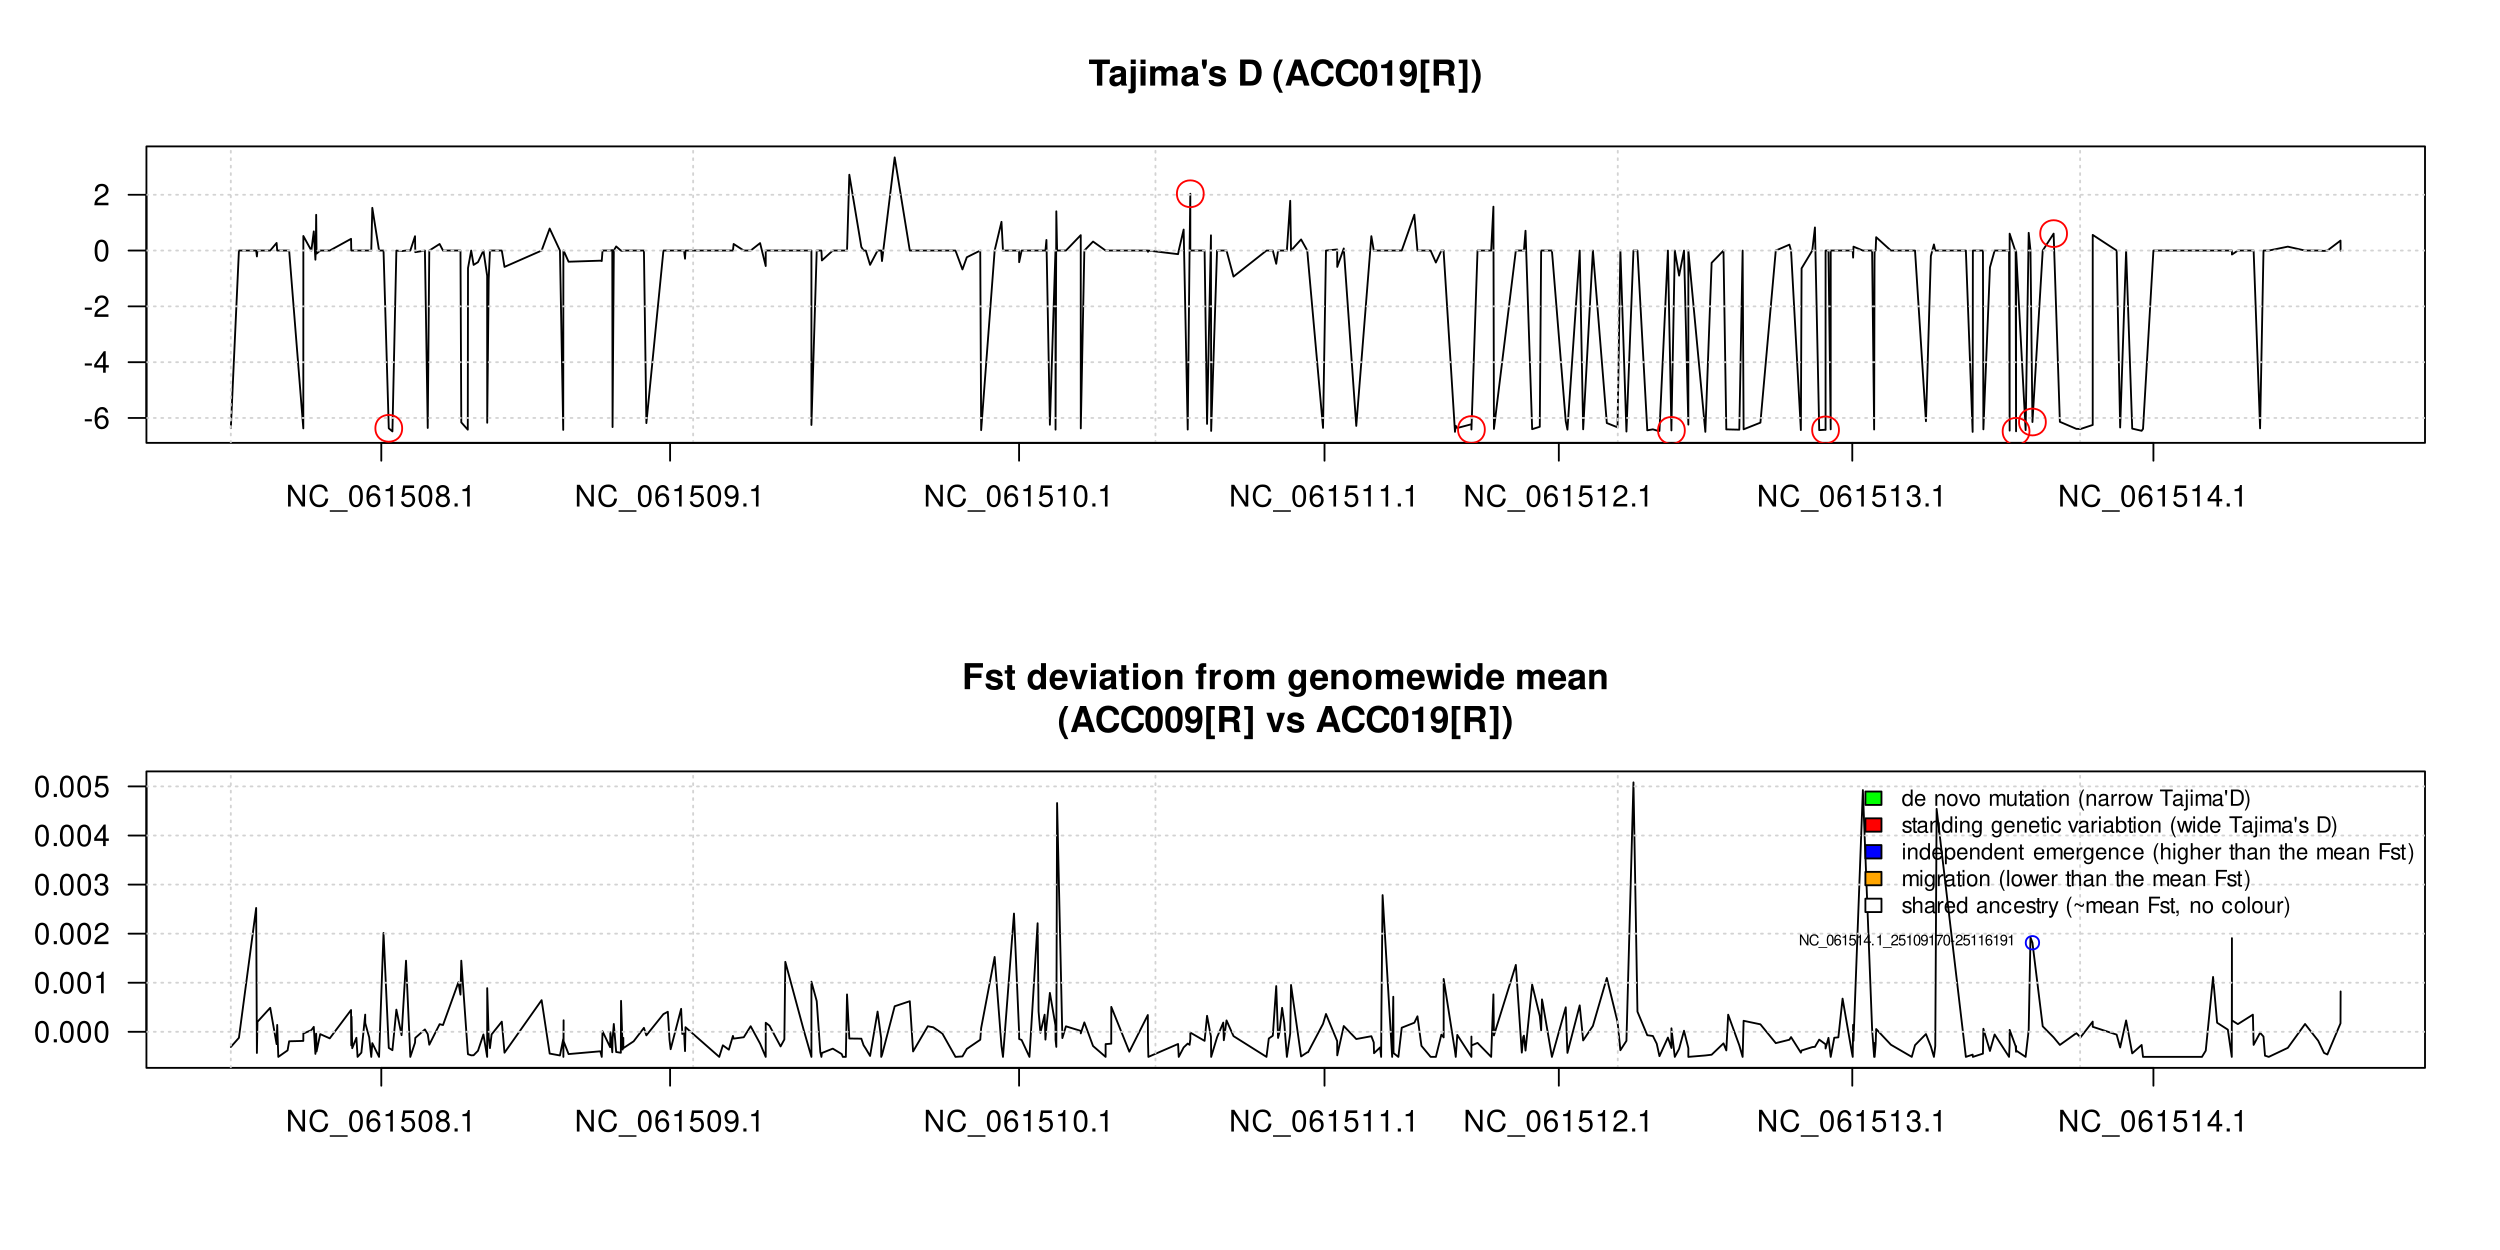 <?xml version="1.0" encoding="UTF-8"?>
<svg xmlns="http://www.w3.org/2000/svg" xmlns:xlink="http://www.w3.org/1999/xlink" width="1008pt" height="504pt" viewBox="0 0 1008 504" version="1.1">
<defs>
<g>
<symbol overflow="visible" id="glyph0-0">
<path style="stroke:none;" d=""/>
</symbol>
<symbol overflow="visible" id="glyph0-1">
<path style="stroke:none;" d="M 3.406 -3.75 L 0.547 -3.75 L 0.547 -2.875 L 3.406 -2.875 Z M 3.406 -3.75 "/>
</symbol>
<symbol overflow="visible" id="glyph0-2">
<path style="stroke:none;" d="M 5.969 -6.422 C 5.766 -7.844 4.859 -8.672 3.562 -8.672 C 2.625 -8.672 1.781 -8.219 1.281 -7.438 C 0.75 -6.594 0.516 -5.531 0.516 -3.953 C 0.516 -2.5 0.719 -1.578 1.234 -0.797 C 1.688 -0.094 2.438 0.281 3.375 0.281 C 4.984 0.281 6.156 -0.938 6.156 -2.625 C 6.156 -4.219 5.078 -5.359 3.547 -5.359 C 2.719 -5.359 2.047 -5.047 1.594 -4.406 C 1.609 -6.547 2.281 -7.734 3.484 -7.734 C 4.234 -7.734 4.75 -7.266 4.922 -6.422 Z M 3.422 -4.422 C 4.438 -4.422 5.078 -3.703 5.078 -2.547 C 5.078 -1.453 4.359 -0.656 3.391 -0.656 C 2.406 -0.656 1.656 -1.484 1.656 -2.594 C 1.656 -3.672 2.375 -4.422 3.422 -4.422 Z M 3.422 -4.422 "/>
</symbol>
<symbol overflow="visible" id="glyph0-3">
<path style="stroke:none;" d="M 3.922 -2.094 L 3.922 0 L 4.984 0 L 4.984 -2.094 L 6.234 -2.094 L 6.234 -3.047 L 4.984 -3.047 L 4.984 -8.672 L 4.203 -8.672 L 0.344 -3.219 L 0.344 -2.094 Z M 3.922 -3.047 L 1.266 -3.047 L 3.922 -6.875 Z M 3.922 -3.047 "/>
</symbol>
<symbol overflow="visible" id="glyph0-4">
<path style="stroke:none;" d="M 6.078 -1.047 L 1.594 -1.047 C 1.703 -1.766 2.094 -2.219 3.125 -2.859 L 4.328 -3.531 C 5.516 -4.188 6.125 -5.078 6.125 -6.141 C 6.125 -6.859 5.844 -7.531 5.344 -8 C 4.844 -8.453 4.219 -8.672 3.406 -8.672 C 2.328 -8.672 1.531 -8.297 1.062 -7.547 C 0.75 -7.094 0.625 -6.547 0.594 -5.672 L 1.656 -5.672 C 1.688 -6.266 1.766 -6.609 1.906 -6.906 C 2.188 -7.422 2.734 -7.75 3.375 -7.75 C 4.328 -7.75 5.047 -7.062 5.047 -6.125 C 5.047 -5.422 4.656 -4.828 3.906 -4.391 L 2.797 -3.75 C 1.016 -2.719 0.5 -1.906 0.406 -0.016 L 6.078 -0.016 Z M 6.078 -1.047 "/>
</symbol>
<symbol overflow="visible" id="glyph0-5">
<path style="stroke:none;" d="M 3.297 -8.672 C 2.516 -8.672 1.781 -8.312 1.344 -7.734 C 0.797 -6.953 0.516 -5.812 0.516 -4.203 C 0.516 -1.266 1.469 0.281 3.297 0.281 C 5.094 0.281 6.078 -1.266 6.078 -4.125 C 6.078 -5.812 5.812 -6.938 5.25 -7.734 C 4.812 -8.328 4.109 -8.672 3.297 -8.672 Z M 3.297 -7.734 C 4.438 -7.734 5 -6.578 5 -4.219 C 5 -1.75 4.453 -0.594 3.281 -0.594 C 2.156 -0.594 1.594 -1.797 1.594 -4.188 C 1.594 -6.578 2.156 -7.734 3.297 -7.734 Z M 3.297 -7.734 "/>
</symbol>
<symbol overflow="visible" id="glyph0-6">
<path style="stroke:none;" d="M 7.75 -8.75 L 6.703 -8.75 L 6.703 -1.594 L 2.125 -8.75 L 0.906 -8.75 L 0.906 0 L 1.969 0 L 1.969 -7.094 L 6.484 0 L 7.75 0 Z M 7.75 -8.75 "/>
</symbol>
<symbol overflow="visible" id="glyph0-7">
<path style="stroke:none;" d="M 7.938 -6.031 C 7.594 -7.953 6.484 -8.891 4.578 -8.891 C 3.391 -8.891 2.453 -8.516 1.797 -7.797 C 1.016 -6.938 0.578 -5.688 0.578 -4.266 C 0.578 -2.828 1.016 -1.594 1.844 -0.75 C 2.516 -0.047 3.391 0.281 4.531 0.281 C 6.656 0.281 7.859 -0.875 8.125 -3.188 L 6.969 -3.188 C 6.875 -2.594 6.75 -2.188 6.578 -1.844 C 6.219 -1.109 5.469 -0.703 4.531 -0.703 C 2.797 -0.703 1.688 -2.094 1.688 -4.281 C 1.688 -6.531 2.734 -7.906 4.438 -7.906 C 5.141 -7.906 5.812 -7.703 6.172 -7.359 C 6.484 -7.062 6.672 -6.703 6.797 -6.031 Z M 7.938 -6.031 "/>
</symbol>
<symbol overflow="visible" id="glyph0-8">
<path style="stroke:none;" d="M 6.938 1.516 L -0.266 1.516 L -0.266 2.109 L 6.938 2.109 Z M 6.938 1.516 "/>
</symbol>
<symbol overflow="visible" id="glyph0-9">
<path style="stroke:none;" d="M 3.109 -6.188 L 3.109 0 L 4.156 0 L 4.156 -8.672 L 3.469 -8.672 C 3.094 -7.344 2.859 -7.156 1.219 -6.953 L 1.219 -6.188 Z M 3.109 -6.188 "/>
</symbol>
<symbol overflow="visible" id="glyph0-10">
<path style="stroke:none;" d="M 5.719 -8.516 L 1.312 -8.516 L 0.688 -3.875 L 1.656 -3.875 C 2.141 -4.469 2.562 -4.672 3.234 -4.672 C 4.375 -4.672 5.078 -3.891 5.078 -2.625 C 5.078 -1.406 4.375 -0.656 3.219 -0.656 C 2.297 -0.656 1.734 -1.125 1.469 -2.094 L 0.422 -2.094 C 0.562 -1.391 0.688 -1.062 0.938 -0.75 C 1.422 -0.094 2.281 0.281 3.234 0.281 C 4.953 0.281 6.156 -0.969 6.156 -2.766 C 6.156 -4.453 5.047 -5.609 3.406 -5.609 C 2.812 -5.609 2.328 -5.453 1.844 -5.094 L 2.172 -7.469 L 5.719 -7.469 Z M 5.719 -8.516 "/>
</symbol>
<symbol overflow="visible" id="glyph0-11">
<path style="stroke:none;" d="M 4.688 -4.578 C 5.578 -5.109 5.859 -5.547 5.859 -6.359 C 5.859 -7.734 4.812 -8.672 3.297 -8.672 C 1.797 -8.672 0.75 -7.734 0.75 -6.375 C 0.75 -5.547 1.016 -5.125 1.891 -4.578 C 0.922 -4.078 0.438 -3.375 0.438 -2.406 C 0.438 -0.828 1.609 0.281 3.297 0.281 C 4.984 0.281 6.156 -0.828 6.156 -2.406 C 6.156 -3.375 5.672 -4.078 4.688 -4.578 Z M 3.297 -7.734 C 4.203 -7.734 4.781 -7.203 4.781 -6.344 C 4.781 -5.516 4.188 -4.984 3.297 -4.984 C 2.406 -4.984 1.828 -5.516 1.828 -6.359 C 1.828 -7.203 2.406 -7.734 3.297 -7.734 Z M 3.297 -4.094 C 4.359 -4.094 5.078 -3.391 5.078 -2.391 C 5.078 -1.344 4.375 -0.656 3.281 -0.656 C 2.25 -0.656 1.531 -1.375 1.531 -2.375 C 1.531 -3.406 2.234 -4.094 3.297 -4.094 Z M 3.297 -4.094 "/>
</symbol>
<symbol overflow="visible" id="glyph0-12">
<path style="stroke:none;" d="M 2.297 -1.25 L 1.047 -1.25 L 1.047 0 L 2.297 0 Z M 2.297 -1.25 "/>
</symbol>
<symbol overflow="visible" id="glyph0-13">
<path style="stroke:none;" d="M 0.641 -1.984 C 0.844 -0.562 1.75 0.281 3.047 0.281 C 4 0.281 4.844 -0.188 5.344 -0.953 C 5.875 -1.812 6.109 -2.875 6.109 -4.438 C 6.109 -5.906 5.891 -6.828 5.391 -7.594 C 4.922 -8.297 4.172 -8.672 3.234 -8.672 C 1.625 -8.672 0.453 -7.469 0.453 -5.781 C 0.453 -4.188 1.531 -3.062 3.078 -3.062 C 3.875 -3.062 4.469 -3.344 5.016 -4.016 C 5 -1.844 4.328 -0.656 3.125 -0.656 C 2.375 -0.656 1.859 -1.141 1.688 -1.984 Z M 3.234 -7.75 C 4.219 -7.75 4.953 -6.922 4.953 -5.812 C 4.953 -4.734 4.234 -4 3.188 -4 C 2.172 -4 1.531 -4.719 1.531 -5.875 C 1.531 -6.953 2.25 -7.75 3.234 -7.75 Z M 3.234 -7.75 "/>
</symbol>
<symbol overflow="visible" id="glyph0-14">
<path style="stroke:none;" d="M 2.656 -4 L 3.234 -4 C 4.375 -4 4.984 -3.453 4.984 -2.406 C 4.984 -1.312 4.328 -0.656 3.234 -0.656 C 2.078 -0.656 1.516 -1.25 1.438 -2.516 L 0.391 -2.516 C 0.438 -1.828 0.547 -1.375 0.75 -0.984 C 1.203 -0.141 2.031 0.281 3.188 0.281 C 4.938 0.281 6.078 -0.781 6.078 -2.422 C 6.078 -3.531 5.656 -4.125 4.625 -4.484 C 5.422 -4.812 5.812 -5.406 5.812 -6.281 C 5.812 -7.781 4.844 -8.672 3.234 -8.672 C 1.516 -8.672 0.594 -7.719 0.562 -5.875 L 1.625 -5.875 C 1.625 -6.406 1.688 -6.703 1.812 -6.969 C 2.047 -7.469 2.578 -7.75 3.234 -7.75 C 4.172 -7.75 4.734 -7.188 4.734 -6.25 C 4.734 -5.641 4.531 -5.266 4.062 -5.062 C 3.766 -4.938 3.391 -4.891 2.656 -4.891 Z M 2.656 -4 "/>
</symbol>
<symbol overflow="visible" id="glyph1-0">
<path style="stroke:none;" d=""/>
</symbol>
<symbol overflow="visible" id="glyph1-1">
<path style="stroke:none;" d="M 5.547 -8.703 L 8.609 -8.703 L 8.609 -10.5 L 0.203 -10.5 L 0.203 -8.703 L 3.391 -8.703 L 3.391 0 L 5.547 0 Z M 5.547 -8.703 "/>
</symbol>
<symbol overflow="visible" id="glyph1-2">
<path style="stroke:none;" d="M 7.547 -0.25 C 7.203 -0.578 7.094 -0.812 7.094 -1.203 L 7.094 -5.516 C 7.094 -7.109 6 -7.906 3.906 -7.906 C 1.797 -7.906 0.703 -7.016 0.578 -5.219 L 2.516 -5.219 C 2.625 -6.016 2.953 -6.281 3.953 -6.281 C 4.719 -6.281 5.109 -6.016 5.109 -5.5 C 5.109 -5.25 4.984 -5.031 4.766 -4.891 C 4.5 -4.75 4.5 -4.75 3.5 -4.594 L 2.688 -4.453 C 1.156 -4.188 0.406 -3.406 0.406 -2 C 0.406 -0.609 1.344 0.328 2.766 0.328 C 3.625 0.328 4.406 -0.031 5.125 -0.781 C 5.125 -0.375 5.172 -0.234 5.359 0 L 7.547 0 Z M 5.109 -3.125 C 5.109 -1.953 4.531 -1.297 3.516 -1.297 C 2.844 -1.297 2.422 -1.656 2.422 -2.234 C 2.422 -2.844 2.734 -3.125 3.578 -3.297 L 4.266 -3.422 C 4.797 -3.531 4.891 -3.562 5.109 -3.672 Z M 5.109 -3.125 "/>
</symbol>
<symbol overflow="visible" id="glyph1-3">
<path style="stroke:none;" d="M 3.031 -7.781 L 1.016 -7.781 L 1.016 0.906 C 1.016 1.359 0.844 1.516 0.422 1.516 C 0.281 1.516 0.188 1.5 0.062 1.453 L 0.062 3.062 C 0.453 3.109 0.938 3.141 1.25 3.141 C 2.5 3.141 3.031 2.625 3.031 1.359 Z M 3.031 -10.5 L 1.016 -10.5 L 1.016 -8.703 L 3.031 -8.703 Z M 3.031 -10.5 "/>
</symbol>
<symbol overflow="visible" id="glyph1-4">
<path style="stroke:none;" d="M 2.984 -7.781 L 0.969 -7.781 L 0.969 0 L 2.984 0 Z M 2.984 -10.5 L 0.969 -10.5 L 0.969 -8.703 L 2.984 -8.703 Z M 2.984 -10.5 "/>
</symbol>
<symbol overflow="visible" id="glyph1-5">
<path style="stroke:none;" d="M 0.859 -7.781 L 0.859 0 L 2.875 0 L 2.875 -4.672 C 2.875 -5.641 3.406 -6.188 4.266 -6.188 C 4.938 -6.188 5.359 -5.812 5.359 -5.188 L 5.359 0 L 7.375 0 L 7.375 -4.672 C 7.375 -5.625 7.891 -6.188 8.766 -6.188 C 9.438 -6.188 9.859 -5.812 9.859 -5.188 L 9.859 0 L 11.875 0 L 11.875 -5.5 C 11.875 -7.016 10.953 -7.906 9.391 -7.906 C 8.406 -7.906 7.719 -7.562 7.109 -6.75 C 6.734 -7.484 5.969 -7.906 5 -7.906 C 4.109 -7.906 3.531 -7.625 2.859 -6.812 L 2.859 -7.781 Z M 0.859 -7.781 "/>
</symbol>
<symbol overflow="visible" id="glyph1-6">
<path style="stroke:none;" d="M 2.703 -10.5 L 0.719 -10.5 L 0.719 -8.625 L 1.297 -6.766 L 2.109 -6.766 L 2.703 -8.625 Z M 2.703 -10.5 "/>
</symbol>
<symbol overflow="visible" id="glyph1-7">
<path style="stroke:none;" d="M 7.281 -5.266 C 7.25 -6.922 5.984 -7.906 3.891 -7.906 C 1.922 -7.906 0.688 -6.922 0.688 -5.312 C 0.688 -4.797 0.844 -4.344 1.125 -4.047 C 1.391 -3.781 1.641 -3.641 2.391 -3.406 L 4.797 -2.656 C 5.297 -2.5 5.469 -2.328 5.469 -2.016 C 5.469 -1.547 4.906 -1.25 3.969 -1.25 C 3.438 -1.25 3.047 -1.344 2.781 -1.531 C 2.562 -1.688 2.484 -1.844 2.391 -2.266 L 0.422 -2.266 C 0.469 -0.547 1.734 0.328 4.094 0.328 C 5.172 0.328 6 0.094 6.562 -0.359 C 7.141 -0.828 7.484 -1.547 7.484 -2.312 C 7.484 -3.312 6.984 -3.969 5.969 -4.266 L 3.422 -5 C 2.859 -5.172 2.703 -5.281 2.703 -5.609 C 2.703 -6.031 3.172 -6.328 3.875 -6.328 C 4.844 -6.328 5.312 -5.984 5.328 -5.266 Z M 7.281 -5.266 "/>
</symbol>
<symbol overflow="visible" id="glyph1-8">
<path style="stroke:none;" d=""/>
</symbol>
<symbol overflow="visible" id="glyph1-9">
<path style="stroke:none;" d="M 1.109 0 L 5.219 0 C 6.812 0 7.828 -0.375 8.547 -1.219 C 9.359 -2.203 9.812 -3.609 9.812 -5.266 C 9.812 -6.891 9.359 -8.297 8.547 -9.297 C 7.828 -10.141 6.828 -10.5 5.219 -10.5 L 1.109 -10.5 Z M 3.266 -1.797 L 3.266 -8.703 L 5.219 -8.703 C 6.844 -8.703 7.656 -7.562 7.656 -5.25 C 7.656 -2.938 6.844 -1.797 5.219 -1.797 Z M 3.266 -1.797 "/>
</symbol>
<symbol overflow="visible" id="glyph1-10">
<path style="stroke:none;" d="M 2.922 -10.5 C 1.266 -8 0.578 -6.031 0.578 -3.812 C 0.578 -1.578 1.266 0.375 2.922 2.875 L 4.359 2.875 C 2.828 -0.094 2.344 -1.688 2.344 -3.812 C 2.344 -5.938 2.844 -7.562 4.359 -10.5 Z M 2.922 -10.5 "/>
</symbol>
<symbol overflow="visible" id="glyph1-11">
<path style="stroke:none;" d="M 7.219 -2.125 L 7.906 0 L 10.125 0 L 6.5 -10.5 L 4.109 -10.5 L 0.375 0 L 2.578 0 L 3.281 -2.125 Z M 6.625 -3.922 L 3.891 -3.922 L 5.266 -8.031 Z M 6.625 -3.922 "/>
</symbol>
<symbol overflow="visible" id="glyph1-12">
<path style="stroke:none;" d="M 9.828 -6.938 C 9.75 -7.844 9.562 -8.422 9.125 -9.016 C 8.312 -10.078 7.016 -10.672 5.453 -10.672 C 2.484 -10.672 0.641 -8.562 0.641 -5.156 C 0.641 -1.766 2.469 0.328 5.391 0.328 C 8.016 0.328 9.734 -1.188 9.875 -3.594 L 7.766 -3.594 C 7.625 -2.25 6.781 -1.484 5.453 -1.484 C 3.781 -1.484 2.797 -2.844 2.797 -5.125 C 2.797 -7.453 3.812 -8.828 5.516 -8.828 C 6.766 -8.828 7.484 -8.219 7.766 -6.938 Z M 9.828 -6.938 "/>
</symbol>
<symbol overflow="visible" id="glyph1-13">
<path style="stroke:none;" d="M 3.938 -10.438 C 2.844 -10.438 1.906 -9.969 1.281 -9.125 C 0.688 -8.328 0.422 -7.031 0.422 -5.047 C 0.422 -3.234 0.641 -1.953 1.141 -1.188 C 1.75 -0.203 2.734 0.328 3.938 0.328 C 5.047 0.328 5.953 -0.109 6.578 -0.969 C 7.156 -1.75 7.453 -3.062 7.453 -4.984 C 7.453 -6.859 7.219 -8.125 6.734 -8.922 C 6.125 -9.891 5.125 -10.438 3.938 -10.438 Z M 3.938 -8.797 C 4.453 -8.797 4.875 -8.516 5.109 -7.984 C 5.312 -7.547 5.438 -6.438 5.438 -5.031 C 5.438 -3.875 5.328 -2.75 5.172 -2.328 C 4.938 -1.734 4.516 -1.391 3.938 -1.391 C 3.406 -1.391 3 -1.672 2.75 -2.188 C 2.547 -2.625 2.438 -3.688 2.438 -5.062 C 2.438 -6.266 2.531 -7.422 2.688 -7.844 C 2.906 -8.453 3.359 -8.797 3.938 -8.797 Z M 3.938 -8.797 "/>
</symbol>
<symbol overflow="visible" id="glyph1-14">
<path style="stroke:none;" d="M 3.422 -7.047 L 3.422 0 L 5.453 0 L 5.453 -10.219 L 4.109 -10.219 C 3.781 -9 2.734 -8.391 0.984 -8.391 L 0.984 -7.047 Z M 3.422 -7.047 "/>
</symbol>
<symbol overflow="visible" id="glyph1-15">
<path style="stroke:none;" d="M 0.547 -2.375 C 0.594 -0.812 1.922 0.344 3.672 0.344 C 4.984 0.344 5.984 -0.203 6.578 -1.234 C 7.109 -2.141 7.438 -3.688 7.438 -5.328 C 7.438 -6.828 7.203 -7.984 6.734 -8.766 C 6.078 -9.859 5.078 -10.438 3.844 -10.438 C 1.797 -10.438 0.406 -8.953 0.406 -6.828 C 0.406 -4.719 1.641 -3.281 3.453 -3.281 C 3.969 -3.281 4.469 -3.422 4.781 -3.656 C 4.969 -3.781 5.078 -3.922 5.422 -4.297 C 5.422 -2.312 4.875 -1.391 3.734 -1.391 C 3.016 -1.391 2.531 -1.766 2.5 -2.375 Z M 3.781 -8.781 C 4.766 -8.781 5.375 -8.031 5.375 -6.828 C 5.375 -5.703 4.75 -4.953 3.812 -4.953 C 2.891 -4.953 2.312 -5.672 2.312 -6.859 C 2.312 -8.031 2.875 -8.781 3.781 -8.781 Z M 3.781 -8.781 "/>
</symbol>
<symbol overflow="visible" id="glyph1-16">
<path style="stroke:none;" d="M 4.438 -10.5 L 0.953 -10.5 L 0.953 2.875 L 4.438 2.875 L 4.438 1.406 L 2.828 1.406 L 2.828 -9.031 L 4.438 -9.031 Z M 4.438 -10.5 "/>
</symbol>
<symbol overflow="visible" id="glyph1-17">
<path style="stroke:none;" d="M 3.312 -4.156 L 5.797 -4.156 C 6.734 -4.156 7.125 -3.781 7.125 -2.922 L 7.125 -2.5 C 7.109 -2.219 7.109 -1.953 7.109 -1.797 C 7.109 -0.812 7.172 -0.5 7.438 0 L 9.75 0 L 9.75 -0.391 C 9.422 -0.578 9.297 -0.797 9.297 -1.25 C 9.234 -4.344 9.172 -4.5 7.844 -5.078 C 9.016 -5.531 9.609 -6.375 9.609 -7.672 C 9.609 -8.5 9.328 -9.266 8.812 -9.781 C 8.344 -10.266 7.672 -10.5 6.781 -10.5 L 1.156 -10.5 L 1.156 0 L 3.312 0 Z M 3.312 -5.969 L 3.312 -8.703 L 5.922 -8.703 C 6.547 -8.703 6.781 -8.641 7.062 -8.422 C 7.312 -8.219 7.453 -7.844 7.453 -7.359 C 7.453 -6.859 7.312 -6.453 7.062 -6.234 C 6.812 -6.031 6.547 -5.969 5.922 -5.969 Z M 3.312 -5.969 "/>
</symbol>
<symbol overflow="visible" id="glyph1-18">
<path style="stroke:none;" d="M 0.266 2.875 L 3.75 2.875 L 3.75 -10.5 L 0.266 -10.5 L 0.266 -9.031 L 1.875 -9.031 L 1.875 1.406 L 0.266 1.406 Z M 0.266 2.875 "/>
</symbol>
<symbol overflow="visible" id="glyph1-19">
<path style="stroke:none;" d="M 1.75 2.875 C 3.422 0.375 4.109 -1.578 4.109 -3.797 C 4.109 -6.031 3.422 -8 1.75 -10.5 L 0.312 -10.5 C 1.859 -7.531 2.328 -5.938 2.328 -3.797 C 2.328 -1.688 1.844 -0.062 0.312 2.875 Z M 1.75 2.875 "/>
</symbol>
<symbol overflow="visible" id="glyph1-20">
<path style="stroke:none;" d="M 3.234 -4.531 L 7.828 -4.531 L 7.828 -6.328 L 3.234 -6.328 L 3.234 -8.703 L 8.438 -8.703 L 8.438 -10.5 L 1.062 -10.5 L 1.062 0 L 3.234 0 Z M 3.234 -4.531 "/>
</symbol>
<symbol overflow="visible" id="glyph1-21">
<path style="stroke:none;" d="M 4.344 -7.625 L 3.219 -7.625 L 3.219 -9.703 L 1.203 -9.703 L 1.203 -7.625 L 0.203 -7.625 L 0.203 -6.281 L 1.203 -6.281 L 1.203 -1.5 C 1.203 -0.281 1.844 0.328 3.172 0.328 C 3.625 0.328 3.969 0.281 4.344 0.172 L 4.344 -1.234 C 4.141 -1.203 4.031 -1.203 3.875 -1.203 C 3.344 -1.203 3.219 -1.359 3.219 -2.047 L 3.219 -6.281 L 4.344 -6.281 Z M 4.344 -7.625 "/>
</symbol>
<symbol overflow="visible" id="glyph1-22">
<path style="stroke:none;" d="M 5.828 0 L 7.844 0 L 7.844 -10.5 L 5.828 -10.5 L 5.828 -6.766 C 5.328 -7.547 4.672 -7.906 3.688 -7.906 C 1.828 -7.906 0.422 -6.125 0.422 -3.781 C 0.422 -2.719 0.734 -1.656 1.25 -0.906 C 1.781 -0.141 2.734 0.328 3.688 0.328 C 4.672 0.328 5.328 -0.016 5.828 -0.797 Z M 4.141 -6.219 C 5.156 -6.219 5.828 -5.25 5.828 -3.75 C 5.828 -2.328 5.141 -1.359 4.141 -1.359 C 3.125 -1.359 2.438 -2.344 2.438 -3.781 C 2.438 -5.234 3.125 -6.219 4.141 -6.219 Z M 4.141 -6.219 "/>
</symbol>
<symbol overflow="visible" id="glyph1-23">
<path style="stroke:none;" d="M 7.547 -3.25 C 7.562 -3.422 7.562 -3.5 7.562 -3.594 C 7.562 -4.375 7.453 -5.094 7.266 -5.641 C 6.734 -7.062 5.484 -7.906 3.922 -7.906 C 1.688 -7.906 0.312 -6.297 0.312 -3.688 C 0.312 -1.203 1.672 0.328 3.875 0.328 C 5.625 0.328 7.031 -0.641 7.484 -2.188 L 5.484 -2.188 C 5.25 -1.562 4.688 -1.203 3.953 -1.203 C 3.375 -1.203 2.906 -1.453 2.625 -1.891 C 2.438 -2.172 2.359 -2.516 2.328 -3.25 Z M 2.359 -4.594 C 2.5 -5.797 3 -6.375 3.891 -6.375 C 4.812 -6.375 5.359 -5.75 5.453 -4.594 Z M 2.359 -4.594 "/>
</symbol>
<symbol overflow="visible" id="glyph1-24">
<path style="stroke:none;" d="M 5.047 0 L 7.719 -7.781 L 5.594 -7.781 L 4.016 -2.094 L 2.328 -7.781 L 0.203 -7.781 L 2.922 0 Z M 5.047 0 "/>
</symbol>
<symbol overflow="visible" id="glyph1-25">
<path style="stroke:none;" d="M 4.344 -7.906 C 1.953 -7.906 0.5 -6.344 0.5 -3.781 C 0.5 -1.219 1.953 0.328 4.344 0.328 C 6.734 0.328 8.203 -1.219 8.203 -3.734 C 8.203 -6.375 6.766 -7.906 4.344 -7.906 Z M 4.344 -6.281 C 5.453 -6.281 6.188 -5.281 6.188 -3.766 C 6.188 -2.312 5.438 -1.297 4.344 -1.297 C 3.25 -1.297 2.516 -2.297 2.516 -3.781 C 2.516 -5.281 3.25 -6.281 4.344 -6.281 Z M 4.344 -6.281 "/>
</symbol>
<symbol overflow="visible" id="glyph1-26">
<path style="stroke:none;" d="M 0.906 -7.781 L 0.906 0 L 2.922 0 L 2.922 -4.672 C 2.922 -5.594 3.562 -6.188 4.547 -6.188 C 5.422 -6.188 5.844 -5.719 5.844 -4.797 L 5.844 0 L 7.859 0 L 7.859 -5.219 C 7.859 -6.938 6.922 -7.906 5.266 -7.906 C 4.203 -7.906 3.5 -7.531 2.922 -6.656 L 2.922 -7.781 Z M 0.906 -7.781 "/>
</symbol>
<symbol overflow="visible" id="glyph1-27">
<path style="stroke:none;" d="M 4.516 -7.625 L 3.312 -7.625 L 3.312 -8.391 C 3.312 -8.781 3.484 -8.984 3.859 -8.984 C 4.047 -8.984 4.234 -8.969 4.438 -8.953 L 4.438 -10.453 C 4 -10.484 3.594 -10.5 3.281 -10.5 C 1.938 -10.5 1.297 -9.875 1.297 -8.562 L 1.297 -7.625 L 0.203 -7.625 L 0.203 -6.281 L 1.297 -6.281 L 1.297 0 L 3.312 0 L 3.312 -6.281 L 4.516 -6.281 Z M 4.516 -7.625 "/>
</symbol>
<symbol overflow="visible" id="glyph1-28">
<path style="stroke:none;" d="M 0.906 -7.781 L 0.906 0 L 2.922 0 L 2.922 -4.141 C 2.922 -5.312 3.516 -5.906 4.703 -5.906 C 4.906 -5.906 5.062 -5.891 5.328 -5.844 L 5.328 -7.891 C 5.219 -7.906 5.172 -7.906 5.078 -7.906 C 4.156 -7.906 3.375 -7.297 2.922 -6.25 L 2.922 -7.781 Z M 0.906 -7.781 "/>
</symbol>
<symbol overflow="visible" id="glyph1-29">
<path style="stroke:none;" d="M 5.766 -7.781 L 5.766 -6.578 C 5.203 -7.484 4.578 -7.906 3.766 -7.906 C 3.062 -7.906 2.312 -7.562 1.766 -7 C 1 -6.188 0.594 -5.078 0.594 -3.703 C 0.594 -1.312 1.859 0.328 3.719 0.328 C 4.547 0.328 5.062 0.062 5.766 -0.797 L 5.766 0.266 C 5.766 1.203 5.094 1.844 4.156 1.844 C 3.422 1.844 2.984 1.531 2.828 0.938 L 0.75 0.938 C 0.766 1.547 0.984 1.953 1.516 2.391 C 2.125 2.891 2.984 3.141 4.078 3.141 C 6.328 3.141 7.672 2.062 7.672 0.266 L 7.672 -7.781 Z M 4.141 -6.219 C 5.078 -6.219 5.797 -5.172 5.797 -3.734 C 5.797 -2.312 5.109 -1.359 4.109 -1.359 C 3.234 -1.359 2.609 -2.312 2.609 -3.734 C 2.609 -5.203 3.234 -6.219 4.141 -6.219 Z M 4.141 -6.219 "/>
</symbol>
<symbol overflow="visible" id="glyph1-30">
<path style="stroke:none;" d="M 8.828 0 L 11.031 -7.781 L 8.953 -7.781 L 7.766 -2.328 L 6.594 -7.781 L 4.578 -7.781 L 3.406 -2.328 L 2.156 -7.781 L 0.078 -7.781 L 2.266 0 L 4.344 0 L 5.578 -5.484 L 6.734 0 Z M 8.828 0 "/>
</symbol>
<symbol overflow="visible" id="glyph2-0">
<path style="stroke:none;" d=""/>
</symbol>
<symbol overflow="visible" id="glyph2-1">
<path style="stroke:none;" d="M 3.875 -4.375 L 3.344 -4.375 L 3.344 -0.797 L 1.062 -4.375 L 0.453 -4.375 L 0.453 0 L 0.984 0 L 0.984 -3.547 L 3.25 0 L 3.875 0 Z M 3.875 -4.375 "/>
</symbol>
<symbol overflow="visible" id="glyph2-2">
<path style="stroke:none;" d="M 3.969 -3.016 C 3.797 -3.984 3.25 -4.453 2.281 -4.453 C 1.703 -4.453 1.219 -4.266 0.906 -3.906 C 0.5 -3.469 0.281 -2.844 0.281 -2.141 C 0.281 -1.422 0.516 -0.797 0.922 -0.375 C 1.266 -0.031 1.688 0.141 2.266 0.141 C 3.328 0.141 3.938 -0.438 4.062 -1.594 L 3.484 -1.594 C 3.438 -1.297 3.375 -1.094 3.281 -0.922 C 3.109 -0.562 2.734 -0.359 2.266 -0.359 C 1.391 -0.359 0.844 -1.047 0.844 -2.141 C 0.844 -3.266 1.375 -3.953 2.219 -3.953 C 2.578 -3.953 2.906 -3.859 3.078 -3.672 C 3.25 -3.531 3.344 -3.344 3.406 -3.016 Z M 3.969 -3.016 "/>
</symbol>
<symbol overflow="visible" id="glyph2-3">
<path style="stroke:none;" d="M 3.469 0.75 L -0.125 0.75 L -0.125 1.062 L 3.469 1.062 Z M 3.469 0.75 "/>
</symbol>
<symbol overflow="visible" id="glyph2-4">
<path style="stroke:none;" d="M 1.656 -4.344 C 1.25 -4.344 0.891 -4.156 0.672 -3.859 C 0.391 -3.484 0.266 -2.906 0.266 -2.094 C 0.266 -0.641 0.734 0.141 1.656 0.141 C 2.547 0.141 3.047 -0.641 3.047 -2.062 C 3.047 -2.906 2.906 -3.469 2.625 -3.859 C 2.406 -4.156 2.047 -4.344 1.656 -4.344 Z M 1.656 -3.875 C 2.219 -3.875 2.5 -3.281 2.5 -2.109 C 2.5 -0.875 2.219 -0.297 1.641 -0.297 C 1.078 -0.297 0.797 -0.906 0.797 -2.094 C 0.797 -3.281 1.078 -3.875 1.656 -3.875 Z M 1.656 -3.875 "/>
</symbol>
<symbol overflow="visible" id="glyph2-5">
<path style="stroke:none;" d="M 2.984 -3.203 C 2.891 -3.922 2.438 -4.344 1.781 -4.344 C 1.312 -4.344 0.891 -4.109 0.641 -3.719 C 0.375 -3.297 0.266 -2.766 0.266 -1.984 C 0.266 -1.25 0.359 -0.781 0.625 -0.406 C 0.844 -0.047 1.219 0.141 1.688 0.141 C 2.5 0.141 3.078 -0.469 3.078 -1.312 C 3.078 -2.109 2.531 -2.672 1.781 -2.672 C 1.359 -2.672 1.031 -2.516 0.797 -2.203 C 0.797 -3.281 1.141 -3.875 1.75 -3.875 C 2.125 -3.875 2.375 -3.625 2.453 -3.203 Z M 1.703 -2.203 C 2.219 -2.203 2.531 -1.844 2.531 -1.266 C 2.531 -0.719 2.172 -0.328 1.688 -0.328 C 1.203 -0.328 0.828 -0.75 0.828 -1.297 C 0.828 -1.844 1.188 -2.203 1.703 -2.203 Z M 1.703 -2.203 "/>
</symbol>
<symbol overflow="visible" id="glyph2-6">
<path style="stroke:none;" d="M 1.547 -3.094 L 1.547 0 L 2.078 0 L 2.078 -4.344 L 1.734 -4.344 C 1.547 -3.672 1.422 -3.578 0.609 -3.469 L 0.609 -3.094 Z M 1.547 -3.094 "/>
</symbol>
<symbol overflow="visible" id="glyph2-7">
<path style="stroke:none;" d="M 2.859 -4.25 L 0.656 -4.25 L 0.344 -1.938 L 0.828 -1.938 C 1.078 -2.234 1.281 -2.328 1.609 -2.328 C 2.188 -2.328 2.531 -1.938 2.531 -1.312 C 2.531 -0.703 2.188 -0.328 1.609 -0.328 C 1.141 -0.328 0.859 -0.562 0.734 -1.047 L 0.203 -1.047 C 0.281 -0.703 0.344 -0.531 0.469 -0.375 C 0.703 -0.047 1.141 0.141 1.625 0.141 C 2.484 0.141 3.078 -0.484 3.078 -1.391 C 3.078 -2.219 2.516 -2.797 1.703 -2.797 C 1.406 -2.797 1.156 -2.719 0.922 -2.547 L 1.094 -3.734 L 2.859 -3.734 Z M 2.859 -4.25 "/>
</symbol>
<symbol overflow="visible" id="glyph2-8">
<path style="stroke:none;" d="M 1.969 -1.047 L 1.969 0 L 2.484 0 L 2.484 -1.047 L 3.125 -1.047 L 3.125 -1.531 L 2.484 -1.531 L 2.484 -4.344 L 2.094 -4.344 L 0.172 -1.609 L 0.172 -1.047 Z M 1.969 -1.531 L 0.625 -1.531 L 1.969 -3.438 Z M 1.969 -1.531 "/>
</symbol>
<symbol overflow="visible" id="glyph2-9">
<path style="stroke:none;" d="M 1.141 -0.625 L 0.516 -0.625 L 0.516 0 L 1.141 0 Z M 1.141 -0.625 "/>
</symbol>
<symbol overflow="visible" id="glyph2-10">
<path style="stroke:none;" d="M 3.031 -0.516 L 0.797 -0.516 C 0.859 -0.875 1.047 -1.109 1.562 -1.422 L 2.172 -1.766 C 2.766 -2.094 3.062 -2.531 3.062 -3.078 C 3.062 -3.438 2.922 -3.766 2.672 -4 C 2.422 -4.234 2.109 -4.344 1.703 -4.344 C 1.156 -4.344 0.766 -4.141 0.531 -3.781 C 0.375 -3.547 0.312 -3.281 0.297 -2.844 L 0.828 -2.844 C 0.844 -3.125 0.875 -3.312 0.953 -3.453 C 1.094 -3.719 1.375 -3.875 1.688 -3.875 C 2.172 -3.875 2.531 -3.531 2.531 -3.062 C 2.531 -2.719 2.328 -2.406 1.953 -2.203 L 1.391 -1.875 C 0.516 -1.359 0.25 -0.953 0.203 0 L 3.031 0 Z M 3.031 -0.516 "/>
</symbol>
<symbol overflow="visible" id="glyph2-11">
<path style="stroke:none;" d="M 0.312 -0.984 C 0.422 -0.281 0.875 0.141 1.531 0.141 C 2 0.141 2.422 -0.094 2.672 -0.484 C 2.938 -0.906 3.047 -1.438 3.047 -2.219 C 3.047 -2.953 2.953 -3.406 2.688 -3.797 C 2.453 -4.156 2.094 -4.344 1.625 -4.344 C 0.812 -4.344 0.234 -3.734 0.234 -2.891 C 0.234 -2.094 0.766 -1.531 1.531 -1.531 C 1.938 -1.531 2.234 -1.672 2.516 -2 C 2.5 -0.922 2.172 -0.328 1.562 -0.328 C 1.188 -0.328 0.938 -0.562 0.844 -0.984 Z M 1.609 -3.875 C 2.109 -3.875 2.484 -3.469 2.484 -2.906 C 2.484 -2.375 2.125 -2 1.594 -2 C 1.094 -2 0.766 -2.359 0.766 -2.938 C 0.766 -3.484 1.125 -3.875 1.609 -3.875 Z M 1.609 -3.875 "/>
</symbol>
<symbol overflow="visible" id="glyph2-12">
<path style="stroke:none;" d="M 3.125 -4.25 L 0.281 -4.25 L 0.281 -3.734 L 2.578 -3.734 C 1.562 -2.281 1.141 -1.391 0.828 0 L 1.391 0 C 1.625 -1.359 2.156 -2.531 3.125 -3.812 Z M 3.125 -4.25 "/>
</symbol>
<symbol overflow="visible" id="glyph2-13">
<path style="stroke:none;" d="M 1.703 -1.875 L 0.281 -1.875 L 0.281 -1.438 L 1.703 -1.438 Z M 1.703 -1.875 "/>
</symbol>
<symbol overflow="visible" id="glyph3-0">
<path style="stroke:none;" d=""/>
</symbol>
<symbol overflow="visible" id="glyph3-1">
<path style="stroke:none;" d="M 4.453 -6.562 L 3.703 -6.562 L 3.703 -4.125 C 3.391 -4.594 2.891 -4.844 2.266 -4.844 C 1.031 -4.844 0.234 -3.875 0.234 -2.359 C 0.234 -0.781 1.016 0.203 2.281 0.203 C 2.938 0.203 3.391 -0.031 3.781 -0.625 L 3.781 0 L 4.453 0 Z M 2.391 -4.156 C 3.188 -4.156 3.703 -3.438 3.703 -2.297 C 3.703 -1.219 3.188 -0.5 2.391 -0.5 C 1.562 -0.5 1.016 -1.219 1.016 -2.328 C 1.016 -3.422 1.562 -4.156 2.391 -4.156 Z M 2.391 -4.156 "/>
</symbol>
<symbol overflow="visible" id="glyph3-2">
<path style="stroke:none;" d="M 4.609 -2.109 C 4.609 -2.828 4.562 -3.266 4.422 -3.609 C 4.125 -4.391 3.406 -4.844 2.516 -4.844 C 1.203 -4.844 0.359 -3.859 0.359 -2.297 C 0.359 -0.734 1.172 0.203 2.5 0.203 C 3.578 0.203 4.328 -0.406 4.516 -1.438 L 3.766 -1.438 C 3.562 -0.812 3.125 -0.484 2.531 -0.484 C 2.047 -0.484 1.641 -0.703 1.391 -1.094 C 1.219 -1.375 1.156 -1.641 1.141 -2.109 Z M 1.156 -2.719 C 1.219 -3.594 1.75 -4.156 2.516 -4.156 C 3.281 -4.156 3.812 -3.562 3.812 -2.719 Z M 1.156 -2.719 "/>
</symbol>
<symbol overflow="visible" id="glyph3-3">
<path style="stroke:none;" d=""/>
</symbol>
<symbol overflow="visible" id="glyph3-4">
<path style="stroke:none;" d="M 0.625 -4.719 L 0.625 0 L 1.391 0 L 1.391 -2.594 C 1.391 -3.562 1.891 -4.188 2.656 -4.188 C 3.266 -4.188 3.641 -3.828 3.641 -3.266 L 3.641 0 L 4.391 0 L 4.391 -3.562 C 4.391 -4.344 3.797 -4.844 2.891 -4.844 C 2.188 -4.844 1.734 -4.578 1.328 -3.922 L 1.328 -4.719 Z M 0.625 -4.719 "/>
</symbol>
<symbol overflow="visible" id="glyph3-5">
<path style="stroke:none;" d="M 2.453 -4.844 C 1.109 -4.844 0.328 -3.906 0.328 -2.328 C 0.328 -0.734 1.109 0.203 2.453 0.203 C 3.781 0.203 4.594 -0.734 4.594 -2.281 C 4.594 -3.922 3.812 -4.844 2.453 -4.844 Z M 2.453 -4.156 C 3.297 -4.156 3.812 -3.469 3.812 -2.297 C 3.812 -1.172 3.281 -0.484 2.453 -0.484 C 1.625 -0.484 1.109 -1.172 1.109 -2.328 C 1.109 -3.469 1.625 -4.156 2.453 -4.156 Z M 2.453 -4.156 "/>
</symbol>
<symbol overflow="visible" id="glyph3-6">
<path style="stroke:none;" d="M 2.562 0 L 4.375 -4.719 L 3.531 -4.719 L 2.203 -0.891 L 0.938 -4.719 L 0.094 -4.719 L 1.75 0 Z M 2.562 0 "/>
</symbol>
<symbol overflow="visible" id="glyph3-7">
<path style="stroke:none;" d="M 0.625 -4.719 L 0.625 0 L 1.391 0 L 1.391 -2.969 C 1.391 -3.641 1.875 -4.188 2.5 -4.188 C 3.047 -4.188 3.359 -3.859 3.359 -3.25 L 3.359 0 L 4.125 0 L 4.125 -2.969 C 4.125 -3.641 4.609 -4.188 5.234 -4.188 C 5.781 -4.188 6.109 -3.844 6.109 -3.25 L 6.109 0 L 6.859 0 L 6.859 -3.531 C 6.859 -4.391 6.375 -4.844 5.484 -4.844 C 4.859 -4.844 4.484 -4.656 4.047 -4.125 C 3.766 -4.641 3.391 -4.844 2.766 -4.844 C 2.141 -4.844 1.719 -4.609 1.328 -4.047 L 1.328 -4.719 Z M 0.625 -4.719 "/>
</symbol>
<symbol overflow="visible" id="glyph3-8">
<path style="stroke:none;" d="M 4.344 0 L 4.344 -4.719 L 3.594 -4.719 L 3.594 -2.047 C 3.594 -1.078 3.094 -0.453 2.297 -0.453 C 1.703 -0.453 1.328 -0.812 1.328 -1.375 L 1.328 -4.719 L 0.578 -4.719 L 0.578 -1.078 C 0.578 -0.297 1.172 0.203 2.094 0.203 C 2.781 0.203 3.219 -0.031 3.656 -0.656 L 3.656 0 Z M 4.344 0 "/>
</symbol>
<symbol overflow="visible" id="glyph3-9">
<path style="stroke:none;" d="M 2.281 -4.719 L 1.516 -4.719 L 1.516 -6.016 L 0.766 -6.016 L 0.766 -4.719 L 0.125 -4.719 L 0.125 -4.109 L 0.766 -4.109 L 0.766 -0.547 C 0.766 -0.047 1.094 0.203 1.672 0.203 C 1.875 0.203 2.031 0.188 2.281 0.141 L 2.281 -0.484 C 2.172 -0.453 2.078 -0.453 1.922 -0.453 C 1.609 -0.453 1.516 -0.547 1.516 -0.875 L 1.516 -4.109 L 2.281 -4.109 Z M 2.281 -4.719 "/>
</symbol>
<symbol overflow="visible" id="glyph3-10">
<path style="stroke:none;" d="M 4.812 -0.438 C 4.734 -0.422 4.703 -0.422 4.656 -0.422 C 4.391 -0.422 4.25 -0.562 4.25 -0.797 L 4.25 -3.562 C 4.25 -4.406 3.641 -4.844 2.469 -4.844 C 1.781 -4.844 1.234 -4.656 0.906 -4.297 C 0.688 -4.062 0.609 -3.781 0.578 -3.328 L 1.344 -3.328 C 1.406 -3.891 1.75 -4.156 2.453 -4.156 C 3.125 -4.156 3.5 -3.906 3.5 -3.453 L 3.5 -3.266 C 3.484 -2.938 3.328 -2.812 2.719 -2.734 C 1.656 -2.594 1.5 -2.562 1.203 -2.453 C 0.656 -2.219 0.375 -1.797 0.375 -1.188 C 0.375 -0.328 0.969 0.203 1.922 0.203 C 2.516 0.203 3 0 3.531 -0.484 C 3.578 0 3.812 0.203 4.297 0.203 C 4.469 0.203 4.562 0.188 4.812 0.125 Z M 3.5 -1.484 C 3.5 -1.234 3.422 -1.078 3.203 -0.875 C 2.891 -0.594 2.531 -0.453 2.094 -0.453 C 1.5 -0.453 1.156 -0.734 1.156 -1.203 C 1.156 -1.703 1.484 -1.953 2.297 -2.062 C 3.094 -2.172 3.25 -2.219 3.5 -2.328 Z M 3.5 -1.484 "/>
</symbol>
<symbol overflow="visible" id="glyph3-11">
<path style="stroke:none;" d="M 1.344 -4.719 L 0.609 -4.719 L 0.609 0 L 1.344 0 Z M 1.344 -6.562 L 0.594 -6.562 L 0.594 -5.609 L 1.344 -5.609 Z M 1.344 -6.562 "/>
</symbol>
<symbol overflow="visible" id="glyph3-12">
<path style="stroke:none;" d="M 2.125 -6.562 C 1.219 -5.375 0.656 -3.75 0.656 -2.328 C 0.656 -0.906 1.219 0.734 2.125 1.906 L 2.625 1.906 C 1.828 0.625 1.391 -0.891 1.391 -2.328 C 1.391 -3.766 1.828 -5.281 2.625 -6.562 Z M 2.125 -6.562 "/>
</symbol>
<symbol overflow="visible" id="glyph3-13">
<path style="stroke:none;" d="M 0.625 -4.719 L 0.625 0 L 1.375 0 L 1.375 -2.453 C 1.391 -3.578 1.859 -4.094 2.891 -4.062 L 2.891 -4.828 C 2.766 -4.844 2.688 -4.844 2.594 -4.844 C 2.109 -4.844 1.75 -4.562 1.312 -3.859 L 1.312 -4.719 Z M 0.625 -4.719 "/>
</symbol>
<symbol overflow="visible" id="glyph3-14">
<path style="stroke:none;" d="M 4.984 0 L 6.375 -4.719 L 5.531 -4.719 L 4.594 -1.047 L 3.656 -4.719 L 2.75 -4.719 L 1.844 -1.047 L 0.875 -4.719 L 0.047 -4.719 L 1.422 0 L 2.266 0 L 3.172 -3.703 L 4.125 0 Z M 4.984 0 "/>
</symbol>
<symbol overflow="visible" id="glyph3-15">
<path style="stroke:none;" d="M 3.188 -5.828 L 5.344 -5.828 L 5.344 -6.562 L 0.188 -6.562 L 0.188 -5.828 L 2.344 -5.828 L 2.344 0 L 3.188 0 Z M 3.188 -5.828 "/>
</symbol>
<symbol overflow="visible" id="glyph3-16">
<path style="stroke:none;" d="M 0.625 -4.719 L 0.625 0.688 C 0.625 1.156 0.484 1.312 0.016 1.312 C -0.031 1.312 -0.062 1.312 -0.156 1.297 L -0.156 1.938 C -0.078 1.953 -0.031 1.969 0.094 1.969 C 0.938 1.969 1.375 1.625 1.375 0.984 L 1.375 -4.719 Z M 1.375 -6.562 L 0.625 -6.562 L 0.625 -5.609 L 1.375 -5.609 Z M 1.375 -6.562 "/>
</symbol>
<symbol overflow="visible" id="glyph3-17">
<path style="stroke:none;" d="M 0.438 -6.375 L 0.438 -5.375 L 0.672 -4.172 L 1.031 -4.172 L 1.281 -5.375 L 1.281 -6.375 Z M 0.438 -6.375 "/>
</symbol>
<symbol overflow="visible" id="glyph3-18">
<path style="stroke:none;" d="M 0.797 0 L 3.328 0 C 4.984 0 6 -1.234 6 -3.281 C 6 -5.312 5 -6.562 3.328 -6.562 L 0.797 -6.562 Z M 1.641 -0.734 L 1.641 -5.828 L 3.188 -5.828 C 4.484 -5.828 5.172 -4.953 5.172 -3.281 C 5.172 -1.609 4.484 -0.734 3.188 -0.734 Z M 1.641 -0.734 "/>
</symbol>
<symbol overflow="visible" id="glyph3-19">
<path style="stroke:none;" d="M 0.844 1.906 C 1.734 0.734 2.297 -0.906 2.297 -2.328 C 2.297 -3.75 1.734 -5.375 0.844 -6.562 L 0.344 -6.562 C 1.141 -5.281 1.578 -3.766 1.578 -2.328 C 1.578 -0.891 1.141 0.625 0.344 1.906 Z M 0.844 1.906 "/>
</symbol>
<symbol overflow="visible" id="glyph3-20">
<path style="stroke:none;" d="M 3.938 -3.406 C 3.938 -4.328 3.328 -4.844 2.234 -4.844 C 1.141 -4.844 0.422 -4.281 0.422 -3.406 C 0.422 -2.672 0.797 -2.328 1.922 -2.047 L 2.625 -1.875 C 3.141 -1.75 3.344 -1.562 3.344 -1.234 C 3.344 -0.781 2.906 -0.484 2.25 -0.484 C 1.844 -0.484 1.5 -0.609 1.312 -0.797 C 1.203 -0.938 1.141 -1.078 1.094 -1.406 L 0.312 -1.406 C 0.344 -0.312 0.953 0.203 2.188 0.203 C 3.375 0.203 4.125 -0.375 4.125 -1.281 C 4.125 -1.984 3.734 -2.375 2.797 -2.594 L 2.078 -2.766 C 1.469 -2.922 1.203 -3.109 1.203 -3.453 C 1.203 -3.891 1.594 -4.156 2.203 -4.156 C 2.812 -4.156 3.125 -3.891 3.156 -3.406 Z M 3.938 -3.406 "/>
</symbol>
<symbol overflow="visible" id="glyph3-21">
<path style="stroke:none;" d="M 3.641 -4.719 L 3.641 -4.031 C 3.266 -4.594 2.844 -4.844 2.25 -4.844 C 1.109 -4.844 0.312 -3.781 0.312 -2.281 C 0.312 -1.484 0.5 -0.906 0.906 -0.438 C 1.266 -0.016 1.703 0.203 2.203 0.203 C 2.766 0.203 3.172 -0.047 3.562 -0.641 L 3.562 -0.391 C 3.562 0.859 3.219 1.328 2.281 1.328 C 1.641 1.328 1.312 1.078 1.234 0.547 L 0.469 0.547 C 0.547 1.406 1.234 1.969 2.266 1.969 C 2.953 1.969 3.531 1.734 3.828 1.359 C 4.188 0.922 4.328 0.328 4.328 -0.781 L 4.328 -4.719 Z M 2.328 -4.156 C 3.109 -4.156 3.562 -3.484 3.562 -2.297 C 3.562 -1.156 3.109 -0.484 2.328 -0.484 C 1.547 -0.484 1.094 -1.156 1.094 -2.328 C 1.094 -3.469 1.547 -4.156 2.328 -4.156 Z M 2.328 -4.156 "/>
</symbol>
<symbol overflow="visible" id="glyph3-22">
<path style="stroke:none;" d="M 4.234 -3.125 C 4.203 -3.594 4.109 -3.891 3.922 -4.156 C 3.594 -4.594 3.031 -4.844 2.375 -4.844 C 1.094 -4.844 0.281 -3.844 0.281 -2.281 C 0.281 -0.75 1.094 0.203 2.359 0.203 C 3.484 0.203 4.203 -0.469 4.297 -1.625 L 3.531 -1.625 C 3.406 -0.859 3.031 -0.484 2.391 -0.484 C 1.562 -0.484 1.062 -1.156 1.062 -2.281 C 1.062 -3.453 1.547 -4.156 2.359 -4.156 C 3 -4.156 3.391 -3.781 3.484 -3.125 Z M 4.234 -3.125 "/>
</symbol>
<symbol overflow="visible" id="glyph3-23">
<path style="stroke:none;" d="M 0.484 -6.562 L 0.484 0 L 1.156 0 L 1.156 -0.609 C 1.516 -0.047 2 0.203 2.656 0.203 C 3.891 0.203 4.703 -0.812 4.703 -2.375 C 4.703 -3.906 3.938 -4.844 2.688 -4.844 C 2.047 -4.844 1.578 -4.609 1.234 -4.078 L 1.234 -6.562 Z M 2.547 -4.156 C 3.391 -4.156 3.922 -3.422 3.922 -2.297 C 3.922 -1.219 3.359 -0.5 2.547 -0.5 C 1.75 -0.5 1.234 -1.219 1.234 -2.328 C 1.234 -3.422 1.75 -4.156 2.547 -4.156 Z M 2.547 -4.156 "/>
</symbol>
<symbol overflow="visible" id="glyph3-24">
<path style="stroke:none;" d="M 0.484 1.969 L 1.234 1.969 L 1.234 -0.5 C 1.641 -0.016 2.078 0.203 2.688 0.203 C 3.922 0.203 4.703 -0.781 4.703 -2.281 C 4.703 -3.859 3.938 -4.844 2.688 -4.844 C 2.047 -4.844 1.531 -4.562 1.172 -4 L 1.172 -4.719 L 0.484 -4.719 Z M 2.562 -4.156 C 3.391 -4.156 3.922 -3.422 3.922 -2.297 C 3.922 -1.219 3.375 -0.5 2.562 -0.5 C 1.75 -0.5 1.234 -1.219 1.234 -2.328 C 1.234 -3.422 1.75 -4.156 2.562 -4.156 Z M 2.562 -4.156 "/>
</symbol>
<symbol overflow="visible" id="glyph3-25">
<path style="stroke:none;" d="M 0.625 -6.562 L 0.625 0 L 1.375 0 L 1.375 -2.594 C 1.375 -3.562 1.875 -4.188 2.656 -4.188 C 2.906 -4.188 3.141 -4.125 3.328 -3.984 C 3.531 -3.828 3.625 -3.594 3.625 -3.266 L 3.625 0 L 4.375 0 L 4.375 -3.562 C 4.375 -4.359 3.812 -4.844 2.891 -4.844 C 2.219 -4.844 1.812 -4.641 1.375 -4.062 L 1.375 -6.562 Z M 0.625 -6.562 "/>
</symbol>
<symbol overflow="visible" id="glyph3-26">
<path style="stroke:none;" d="M 1.641 -2.984 L 4.781 -2.984 L 4.781 -3.719 L 1.641 -3.719 L 1.641 -5.828 L 5.219 -5.828 L 5.219 -6.562 L 0.812 -6.562 L 0.812 0 L 1.641 0 Z M 1.641 -2.984 "/>
</symbol>
<symbol overflow="visible" id="glyph3-27">
<path style="stroke:none;" d="M 1.375 -6.562 L 0.609 -6.562 L 0.609 0 L 1.375 0 Z M 1.375 -6.562 "/>
</symbol>
<symbol overflow="visible" id="glyph3-28">
<path style="stroke:none;" d="M 3.484 -4.719 L 2.188 -1.047 L 0.984 -4.719 L 0.188 -4.719 L 1.766 0.016 L 1.484 0.766 C 1.359 1.094 1.203 1.219 0.875 1.219 C 0.75 1.219 0.641 1.203 0.484 1.172 L 0.484 1.844 C 0.641 1.922 0.797 1.969 0.984 1.969 C 1.234 1.969 1.5 1.875 1.688 1.734 C 1.922 1.562 2.062 1.375 2.203 0.984 L 4.297 -4.719 Z M 3.484 -4.719 "/>
</symbol>
<symbol overflow="visible" id="glyph3-29">
<path style="stroke:none;" d="M 4.094 -3.703 C 4.109 -3.219 3.969 -3.031 3.641 -3.031 C 3.5 -3.031 3.359 -3.062 3.188 -3.172 L 2.141 -3.797 C 1.984 -3.891 1.812 -3.938 1.641 -3.938 C 1.062 -3.938 0.719 -3.484 0.672 -2.641 L 1.156 -2.641 C 1.172 -2.844 1.188 -2.938 1.219 -3.031 C 1.312 -3.219 1.453 -3.344 1.625 -3.344 C 1.719 -3.344 1.922 -3.266 2.016 -3.219 L 2.891 -2.641 C 3.125 -2.5 3.406 -2.406 3.625 -2.406 C 4.219 -2.406 4.578 -2.859 4.578 -3.562 L 4.578 -3.703 Z M 4.094 -3.703 "/>
</symbol>
<symbol overflow="visible" id="glyph3-30">
<path style="stroke:none;" d="M 0.781 -0.938 L 0.781 0 L 1.328 0 L 1.328 0.156 C 1.328 0.781 1.203 0.969 0.781 0.984 L 0.781 1.328 C 1.375 1.344 1.734 0.906 1.734 0.141 L 1.734 -0.938 Z M 0.781 -0.938 "/>
</symbol>
</g>
<clipPath id="clip1">
  <path d="M 92 59.039 L 94 59.039 L 94 178.559 L 92 178.559 Z M 92 59.039 "/>
</clipPath>
<clipPath id="clip2">
  <path d="M 279 59.039 L 280 59.039 L 280 178.559 L 279 178.559 Z M 279 59.039 "/>
</clipPath>
<clipPath id="clip3">
  <path d="M 465 59.039 L 467 59.039 L 467 178.559 L 465 178.559 Z M 465 59.039 "/>
</clipPath>
<clipPath id="clip4">
  <path d="M 651 59.039 L 653 59.039 L 653 178.559 L 651 178.559 Z M 651 59.039 "/>
</clipPath>
<clipPath id="clip5">
  <path d="M 838 59.039 L 840 59.039 L 840 178.559 L 838 178.559 Z M 838 59.039 "/>
</clipPath>
<clipPath id="clip6">
  <path d="M 59.039 168 L 977.758 168 L 977.758 169 L 59.039 169 Z M 59.039 168 "/>
</clipPath>
<clipPath id="clip7">
  <path d="M 59.039 145 L 977.758 145 L 977.758 147 L 59.039 147 Z M 59.039 145 "/>
</clipPath>
<clipPath id="clip8">
  <path d="M 59.039 123 L 977.758 123 L 977.758 124 L 59.039 124 Z M 59.039 123 "/>
</clipPath>
<clipPath id="clip9">
  <path d="M 59.039 100 L 977.758 100 L 977.758 102 L 59.039 102 Z M 59.039 100 "/>
</clipPath>
<clipPath id="clip10">
  <path d="M 59.039 78 L 977.758 78 L 977.758 79 L 59.039 79 Z M 59.039 78 "/>
</clipPath>
<clipPath id="clip11">
  <path d="M 150 166 L 163 166 L 163 178.559 L 150 178.559 Z M 150 166 "/>
</clipPath>
<clipPath id="clip12">
  <path d="M 587 167 L 600 167 L 600 178.559 L 587 178.559 Z M 587 167 "/>
</clipPath>
<clipPath id="clip13">
  <path d="M 668 167 L 680 167 L 680 178.559 L 668 178.559 Z M 668 167 "/>
</clipPath>
<clipPath id="clip14">
  <path d="M 730 167 L 742 167 L 742 178.559 L 730 178.559 Z M 730 167 "/>
</clipPath>
<clipPath id="clip15">
  <path d="M 807 168 L 819 168 L 819 178.559 L 807 178.559 Z M 807 168 "/>
</clipPath>
<clipPath id="clip16">
  <path d="M 92 311.039 L 94 311.039 L 94 430.559 L 92 430.559 Z M 92 311.039 "/>
</clipPath>
<clipPath id="clip17">
  <path d="M 279 311.039 L 280 311.039 L 280 430.559 L 279 430.559 Z M 279 311.039 "/>
</clipPath>
<clipPath id="clip18">
  <path d="M 465 311.039 L 467 311.039 L 467 430.559 L 465 430.559 Z M 465 311.039 "/>
</clipPath>
<clipPath id="clip19">
  <path d="M 651 311.039 L 653 311.039 L 653 430.559 L 651 430.559 Z M 651 311.039 "/>
</clipPath>
<clipPath id="clip20">
  <path d="M 838 311.039 L 840 311.039 L 840 430.559 L 838 430.559 Z M 838 311.039 "/>
</clipPath>
<clipPath id="clip21">
  <path d="M 59.039 415 L 977.758 415 L 977.758 417 L 59.039 417 Z M 59.039 415 "/>
</clipPath>
<clipPath id="clip22">
  <path d="M 59.039 395 L 977.758 395 L 977.758 397 L 59.039 397 Z M 59.039 395 "/>
</clipPath>
<clipPath id="clip23">
  <path d="M 59.039 376 L 977.758 376 L 977.758 377 L 59.039 377 Z M 59.039 376 "/>
</clipPath>
<clipPath id="clip24">
  <path d="M 59.039 356 L 977.758 356 L 977.758 358 L 59.039 358 Z M 59.039 356 "/>
</clipPath>
<clipPath id="clip25">
  <path d="M 59.039 336 L 977.758 336 L 977.758 338 L 59.039 338 Z M 59.039 336 "/>
</clipPath>
<clipPath id="clip26">
  <path d="M 59.039 316 L 977.758 316 L 977.758 318 L 59.039 318 Z M 59.039 316 "/>
</clipPath>
</defs>
<g id="surface961">
<rect x="0" y="0" width="1008" height="504" style="fill:rgb(100%,100%,100%);fill-opacity:1;stroke:none;"/>
<path style="fill:none;stroke-width:0.75;stroke-linecap:round;stroke-linejoin:round;stroke:rgb(0%,0%,0%);stroke-opacity:1;stroke-miterlimit:10;" d="M 93.066 172.621 L 96.332 101.027 L 103.285 101.027 L 103.582 103.395 L 103.801 101.027 L 108.949 101.027 L 111.527 97.957 L 111.766 101.027 L 116.582 101.027 L 122.293 172.727 L 122.312 95.152 L 125.539 101.027 L 126.516 93.301 L 127.168 104.711 L 127.309 101.027 L 127.48 86.613 L 127.637 102.27 L 129.113 101.027 L 132.957 101.027 L 141.543 96.305 L 141.629 100.91 L 141.637 101.027 L 149.691 101.027 L 150.113 83.805 L 152.836 101.027 L 154.637 101.027 L 156.754 172.699 L 158.223 173.938 L 159.816 101.027 L 161.914 101.246 L 163.707 101.027 L 165.438 101.027 L 167.332 95.246 L 167.441 101.684 L 171.324 101.027 L 172.461 172.551 L 173.086 101.027 L 177.25 98.383 L 178.625 101.027 L 185.664 101.027 L 185.988 170.301 L 188.609 173.242 L 188.699 108.086 L 189.984 101.027 L 190.957 106.805 L 192.719 105.707 L 194.918 101.027 L 196.422 111.219 L 196.445 170.449 L 197.035 112.629 L 197.547 101.027 L 202.328 101.027 L 203.414 107.613 L 218.379 101.027 L 221.629 92.145 L 225.77 101.027 L 227.09 173.332 L 227.156 101.027 L 227.242 101.027 L 229.246 105.527 L 242.055 105.105 L 242.625 105.242 L 242.941 101.027 L 246.102 101.027 L 246.875 100.832 L 246.98 172.191 L 247.484 101.027 L 248.441 99.367 L 250.324 101.027 L 250.406 101.027 L 251.047 101.246 L 251.32 101.027 L 259.633 101.027 L 260.617 170.59 L 267.492 101.027 L 275.816 101.027 L 276.203 104.309 L 276.387 101.027 L 295.52 101.027 L 295.809 98.375 L 299.895 101.027 L 302.664 101.027 L 306.469 98.02 L 308.734 107.258 L 308.746 101.027 L 327.164 101.027 L 327.164 171.348 L 329.301 101.027 L 331.188 101.027 L 331.383 105.016 L 335.777 101.027 L 341.52 101.027 L 342.445 70.453 L 347.289 99.566 L 348.195 101.027 L 349.098 101.027 L 350.816 106.785 L 353.84 101.027 L 355.305 101.027 L 355.617 105.258 L 360.738 63.465 L 366.828 101.027 L 385.25 101.027 L 388.059 108.641 L 389.816 103.73 L 395.234 101.027 L 395.602 173.43 L 401.043 101.027 L 403.797 89.441 L 404.398 101.027 L 410.891 101.027 L 410.922 105.715 L 411.918 101.027 L 421.52 101.027 L 421.922 96.746 L 423.312 171.258 L 425.566 101.027 L 425.598 173.238 L 425.906 85.211 L 426.219 101.027 L 429.781 101.027 L 435.754 94.809 L 435.773 172.73 L 437.203 101.027 L 440.715 97.391 L 445.781 101.027 L 462.801 101.027 L 462.871 101.527 L 463.023 101.027 L 474.996 102.477 L 475.27 101.027 L 477.246 92.555 L 478.887 173.199 L 479.637 101.027 L 479.934 78.121 L 479.934 101.027 L 485.691 101.027 L 486.684 170.914 L 488.258 94.879 L 488.34 173.746 L 490.711 101.027 L 494.535 101.027 L 497.348 111.52 L 510.645 101.027 L 513.191 101.027 L 514.574 106.355 L 515.32 101.027 L 518.871 101.027 L 520.215 80.965 L 520.543 101.027 L 524.602 96.547 L 527.098 101.027 L 527.414 104.906 L 533.445 172.523 L 534.637 101.027 L 539.148 100.582 L 539.18 107.613 L 541.805 100.18 L 546.844 171.73 L 552.93 95.23 L 553.902 101.027 L 565.18 101.027 L 570.258 86.562 L 571.516 101.027 L 576.828 101.027 L 578.941 105.852 L 581.16 101.027 L 582.086 101.027 L 582.086 101.621 L 586.648 174.113 L 586.957 171.703 L 587.578 172.57 L 593.273 171.059 L 593.281 173.184 L 593.285 173.07 L 595.738 101.027 L 601.234 101.027 L 602.145 83.332 L 602.352 172.945 L 611.184 101.027 L 614.441 101.027 L 615.086 93.039 L 617.762 173.047 L 620.836 172.074 L 621.387 101.027 L 625.734 101.027 L 631.305 169.828 L 631.988 173.23 L 636.934 101.027 L 638.328 173.102 L 642.25 101.027 L 647.863 170.566 L 652.188 172.301 L 653.336 101.027 L 655.777 173.996 L 658.613 101.027 L 660.219 101.027 L 664.18 173.504 L 666.449 173.109 L 667.996 173.574 L 669.09 173.766 L 672.496 101.027 L 673.918 173.535 L 673.922 172.332 L 675.277 101.027 L 677.016 111.129 L 678.992 101.027 L 680.742 171.199 L 680.742 101.027 L 687.594 174.117 L 690.125 105.973 L 694.91 101.027 L 696.043 173.148 L 696.797 173.141 L 701.289 173.25 L 702.625 101.027 L 703.023 173.102 L 709.797 170.414 L 715.992 101.027 L 721.473 98.641 L 722.152 101.027 L 726.109 173.406 L 726.398 108.199 L 730.711 101.027 L 731.781 91.707 L 733.504 173.422 L 736.062 173.273 L 736.07 173.332 L 736.074 101.027 L 737.242 101.027 L 738.133 173.105 L 738.148 101.027 L 747.016 101.027 L 747.172 103.871 L 747.332 99.445 L 751.109 101.027 L 754.836 101.027 L 755.648 173.176 L 755.805 105.621 L 755.848 101.027 L 756.258 101.027 L 756.469 95.637 L 762.41 101.027 L 772.137 101.027 L 776.543 169.832 L 778.527 103.238 L 779.754 98.562 L 780.301 101.027 L 792.637 101.027 L 795.367 174.133 L 795.461 101.027 L 799.516 101.027 L 799.699 173.109 L 802.344 107.812 L 804.23 101.027 L 810.051 101.027 L 810.289 173.617 L 810.289 94.211 L 812.707 101.562 L 812.875 173.898 L 812.879 101.027 L 812.883 101.027 L 816.727 173.406 L 817.965 93.879 L 818.688 101.027 L 819.48 170.156 L 823.625 101.027 L 828.02 94.191 L 830.539 170.074 L 837.18 172.91 L 838.871 172.965 L 843.781 171.34 L 843.789 94.711 L 853.43 101.027 L 854.844 172.371 L 857.246 101.027 L 859.707 172.812 L 863.504 173.699 L 864.066 172.926 L 868.258 101.027 L 899.914 101.027 L 899.922 102.621 L 902.312 101.027 L 908.66 101.027 L 911.266 172.707 L 912.641 101.027 L 914.766 101.027 L 922.445 99.445 L 929.402 101.027 L 934.68 101.027 L 937.051 101.168 L 938.398 101.027 L 943.691 97.008 L 943.734 101.027 "/>
<path style="fill:none;stroke-width:0.75;stroke-linecap:round;stroke-linejoin:round;stroke:rgb(0%,0%,0%);stroke-opacity:1;stroke-miterlimit:10;" d="M 59.039 168.523 L 59.039 78.531 "/>
<path style="fill:none;stroke-width:0.75;stroke-linecap:round;stroke-linejoin:round;stroke:rgb(0%,0%,0%);stroke-opacity:1;stroke-miterlimit:10;" d="M 59.039 168.523 L 51.84 168.523 "/>
<path style="fill:none;stroke-width:0.75;stroke-linecap:round;stroke-linejoin:round;stroke:rgb(0%,0%,0%);stroke-opacity:1;stroke-miterlimit:10;" d="M 59.039 146.027 L 51.84 146.027 "/>
<path style="fill:none;stroke-width:0.75;stroke-linecap:round;stroke-linejoin:round;stroke:rgb(0%,0%,0%);stroke-opacity:1;stroke-miterlimit:10;" d="M 59.039 123.527 L 51.84 123.527 "/>
<path style="fill:none;stroke-width:0.75;stroke-linecap:round;stroke-linejoin:round;stroke:rgb(0%,0%,0%);stroke-opacity:1;stroke-miterlimit:10;" d="M 59.039 101.027 L 51.84 101.027 "/>
<path style="fill:none;stroke-width:0.75;stroke-linecap:round;stroke-linejoin:round;stroke:rgb(0%,0%,0%);stroke-opacity:1;stroke-miterlimit:10;" d="M 59.039 78.531 L 51.84 78.531 "/>
<g style="fill:rgb(0%,0%,0%);fill-opacity:1;">
  <use xlink:href="#glyph0-1" x="33.641" y="172.771"/>
  <use xlink:href="#glyph0-2" x="37.641" y="172.771"/>
</g>
<g style="fill:rgb(0%,0%,0%);fill-opacity:1;">
  <use xlink:href="#glyph0-1" x="33.641" y="150.275"/>
  <use xlink:href="#glyph0-3" x="37.641" y="150.275"/>
</g>
<g style="fill:rgb(0%,0%,0%);fill-opacity:1;">
  <use xlink:href="#glyph0-1" x="33.641" y="127.775"/>
  <use xlink:href="#glyph0-4" x="37.641" y="127.775"/>
</g>
<g style="fill:rgb(0%,0%,0%);fill-opacity:1;">
  <use xlink:href="#glyph0-5" x="37.641" y="105.275"/>
</g>
<g style="fill:rgb(0%,0%,0%);fill-opacity:1;">
  <use xlink:href="#glyph0-4" x="37.641" y="82.779"/>
</g>
<path style="fill:none;stroke-width:0.75;stroke-linecap:round;stroke-linejoin:round;stroke:rgb(0%,0%,0%);stroke-opacity:1;stroke-miterlimit:10;" d="M 59.039 178.559 L 977.762 178.559 L 977.762 59.039 L 59.039 59.039 Z M 59.039 178.559 "/>
<g style="fill:rgb(0%,0%,0%);fill-opacity:1;">
  <use xlink:href="#glyph1-1" x="438.898" y="34.517"/>
  <use xlink:href="#glyph1-2" x="446.898" y="34.517"/>
  <use xlink:href="#glyph1-3" x="454.898" y="34.517"/>
  <use xlink:href="#glyph1-4" x="458.898" y="34.517"/>
  <use xlink:href="#glyph1-5" x="462.898" y="34.517"/>
  <use xlink:href="#glyph1-2" x="475.898" y="34.517"/>
  <use xlink:href="#glyph1-6" x="483.898" y="34.517"/>
  <use xlink:href="#glyph1-7" x="486.898" y="34.517"/>
  <use xlink:href="#glyph1-8" x="494.898" y="34.517"/>
  <use xlink:href="#glyph1-9" x="498.898" y="34.517"/>
  <use xlink:href="#glyph1-8" x="508.898" y="34.517"/>
  <use xlink:href="#glyph1-10" x="512.898" y="34.517"/>
  <use xlink:href="#glyph1-11" x="517.898" y="34.517"/>
  <use xlink:href="#glyph1-12" x="527.898" y="34.517"/>
  <use xlink:href="#glyph1-12" x="537.898" y="34.517"/>
  <use xlink:href="#glyph1-13" x="547.898" y="34.517"/>
  <use xlink:href="#glyph1-14" x="555.898" y="34.517"/>
  <use xlink:href="#glyph1-15" x="563.898" y="34.517"/>
  <use xlink:href="#glyph1-16" x="571.898" y="34.517"/>
  <use xlink:href="#glyph1-17" x="576.898" y="34.517"/>
  <use xlink:href="#glyph1-18" x="587.898" y="34.517"/>
  <use xlink:href="#glyph1-19" x="592.898" y="34.517"/>
</g>
<g clip-path="url(#clip1)" clip-rule="nonzero">
<path style="fill:none;stroke-width:0.75;stroke-linecap:round;stroke-linejoin:round;stroke:rgb(82.745%,82.745%,82.745%);stroke-opacity:1;stroke-dasharray:0.75,2.25;stroke-miterlimit:10;" d="M 93.066 178.559 L 93.066 59.039 "/>
</g>
<g clip-path="url(#clip2)" clip-rule="nonzero">
<path style="fill:none;stroke-width:0.75;stroke-linecap:round;stroke-linejoin:round;stroke:rgb(82.745%,82.745%,82.745%);stroke-opacity:1;stroke-dasharray:0.75,2.25;stroke-miterlimit:10;" d="M 279.473 178.559 L 279.473 59.039 "/>
</g>
<g clip-path="url(#clip3)" clip-rule="nonzero">
<path style="fill:none;stroke-width:0.75;stroke-linecap:round;stroke-linejoin:round;stroke:rgb(82.745%,82.745%,82.745%);stroke-opacity:1;stroke-dasharray:0.75,2.25;stroke-miterlimit:10;" d="M 465.883 178.559 L 465.883 59.039 "/>
</g>
<g clip-path="url(#clip4)" clip-rule="nonzero">
<path style="fill:none;stroke-width:0.75;stroke-linecap:round;stroke-linejoin:round;stroke:rgb(82.745%,82.745%,82.745%);stroke-opacity:1;stroke-dasharray:0.75,2.25;stroke-miterlimit:10;" d="M 652.289 178.559 L 652.289 59.039 "/>
</g>
<g clip-path="url(#clip5)" clip-rule="nonzero">
<path style="fill:none;stroke-width:0.75;stroke-linecap:round;stroke-linejoin:round;stroke:rgb(82.745%,82.745%,82.745%);stroke-opacity:1;stroke-dasharray:0.75,2.25;stroke-miterlimit:10;" d="M 838.695 178.559 L 838.695 59.039 "/>
</g>
<g clip-path="url(#clip6)" clip-rule="nonzero">
<path style="fill:none;stroke-width:0.75;stroke-linecap:round;stroke-linejoin:round;stroke:rgb(82.745%,82.745%,82.745%);stroke-opacity:1;stroke-dasharray:0.75,2.25;stroke-miterlimit:10;" d="M 59.039 168.523 L 977.762 168.523 "/>
</g>
<g clip-path="url(#clip7)" clip-rule="nonzero">
<path style="fill:none;stroke-width:0.75;stroke-linecap:round;stroke-linejoin:round;stroke:rgb(82.745%,82.745%,82.745%);stroke-opacity:1;stroke-dasharray:0.75,2.25;stroke-miterlimit:10;" d="M 59.039 146.027 L 977.762 146.027 "/>
</g>
<g clip-path="url(#clip8)" clip-rule="nonzero">
<path style="fill:none;stroke-width:0.75;stroke-linecap:round;stroke-linejoin:round;stroke:rgb(82.745%,82.745%,82.745%);stroke-opacity:1;stroke-dasharray:0.75,2.25;stroke-miterlimit:10;" d="M 59.039 123.527 L 977.762 123.527 "/>
</g>
<g clip-path="url(#clip9)" clip-rule="nonzero">
<path style="fill:none;stroke-width:0.75;stroke-linecap:round;stroke-linejoin:round;stroke:rgb(82.745%,82.745%,82.745%);stroke-opacity:1;stroke-dasharray:0.75,2.25;stroke-miterlimit:10;" d="M 59.039 101.027 L 977.762 101.027 "/>
</g>
<g clip-path="url(#clip10)" clip-rule="nonzero">
<path style="fill:none;stroke-width:0.75;stroke-linecap:round;stroke-linejoin:round;stroke:rgb(82.745%,82.745%,82.745%);stroke-opacity:1;stroke-dasharray:0.75,2.25;stroke-miterlimit:10;" d="M 59.039 78.531 L 977.762 78.531 "/>
</g>
<path style="fill:none;stroke-width:0.75;stroke-linecap:round;stroke-linejoin:round;stroke:rgb(0%,0%,0%);stroke-opacity:1;stroke-miterlimit:10;" d="M 153.738 178.559 L 868.258 178.559 "/>
<path style="fill:none;stroke-width:0.75;stroke-linecap:round;stroke-linejoin:round;stroke:rgb(0%,0%,0%);stroke-opacity:1;stroke-miterlimit:10;" d="M 153.738 178.559 L 153.738 185.762 "/>
<path style="fill:none;stroke-width:0.75;stroke-linecap:round;stroke-linejoin:round;stroke:rgb(0%,0%,0%);stroke-opacity:1;stroke-miterlimit:10;" d="M 270.18 178.559 L 270.18 185.762 "/>
<path style="fill:none;stroke-width:0.75;stroke-linecap:round;stroke-linejoin:round;stroke:rgb(0%,0%,0%);stroke-opacity:1;stroke-miterlimit:10;" d="M 410.891 178.559 L 410.891 185.762 "/>
<path style="fill:none;stroke-width:0.75;stroke-linecap:round;stroke-linejoin:round;stroke:rgb(0%,0%,0%);stroke-opacity:1;stroke-miterlimit:10;" d="M 534.043 178.559 L 534.043 185.762 "/>
<path style="fill:none;stroke-width:0.75;stroke-linecap:round;stroke-linejoin:round;stroke:rgb(0%,0%,0%);stroke-opacity:1;stroke-miterlimit:10;" d="M 628.52 178.559 L 628.52 185.762 "/>
<path style="fill:none;stroke-width:0.75;stroke-linecap:round;stroke-linejoin:round;stroke:rgb(0%,0%,0%);stroke-opacity:1;stroke-miterlimit:10;" d="M 746.84 178.559 L 746.84 185.762 "/>
<path style="fill:none;stroke-width:0.75;stroke-linecap:round;stroke-linejoin:round;stroke:rgb(0%,0%,0%);stroke-opacity:1;stroke-miterlimit:10;" d="M 868.258 178.559 L 868.258 185.762 "/>
<g style="fill:rgb(0%,0%,0%);fill-opacity:1;">
  <use xlink:href="#glyph0-6" x="115.238" y="204.229"/>
  <use xlink:href="#glyph0-7" x="124.238" y="204.229"/>
  <use xlink:href="#glyph0-8" x="133.238" y="204.229"/>
  <use xlink:href="#glyph0-5" x="140.238" y="204.229"/>
  <use xlink:href="#glyph0-2" x="147.238" y="204.229"/>
  <use xlink:href="#glyph0-9" x="154.238" y="204.229"/>
  <use xlink:href="#glyph0-10" x="161.238" y="204.229"/>
  <use xlink:href="#glyph0-5" x="168.238" y="204.229"/>
  <use xlink:href="#glyph0-11" x="175.238" y="204.229"/>
  <use xlink:href="#glyph0-12" x="182.238" y="204.229"/>
  <use xlink:href="#glyph0-9" x="185.238" y="204.229"/>
</g>
<g style="fill:rgb(0%,0%,0%);fill-opacity:1;">
  <use xlink:href="#glyph0-6" x="231.68" y="204.229"/>
  <use xlink:href="#glyph0-7" x="240.68" y="204.229"/>
  <use xlink:href="#glyph0-8" x="249.68" y="204.229"/>
  <use xlink:href="#glyph0-5" x="256.68" y="204.229"/>
  <use xlink:href="#glyph0-2" x="263.68" y="204.229"/>
  <use xlink:href="#glyph0-9" x="270.68" y="204.229"/>
  <use xlink:href="#glyph0-10" x="277.68" y="204.229"/>
  <use xlink:href="#glyph0-5" x="284.68" y="204.229"/>
  <use xlink:href="#glyph0-13" x="291.68" y="204.229"/>
  <use xlink:href="#glyph0-12" x="298.68" y="204.229"/>
  <use xlink:href="#glyph0-9" x="301.68" y="204.229"/>
</g>
<g style="fill:rgb(0%,0%,0%);fill-opacity:1;">
  <use xlink:href="#glyph0-6" x="372.391" y="204.229"/>
  <use xlink:href="#glyph0-7" x="381.391" y="204.229"/>
  <use xlink:href="#glyph0-8" x="390.391" y="204.229"/>
  <use xlink:href="#glyph0-5" x="397.391" y="204.229"/>
  <use xlink:href="#glyph0-2" x="404.391" y="204.229"/>
  <use xlink:href="#glyph0-9" x="411.391" y="204.229"/>
  <use xlink:href="#glyph0-10" x="418.391" y="204.229"/>
  <use xlink:href="#glyph0-9" x="425.391" y="204.229"/>
  <use xlink:href="#glyph0-5" x="432.391" y="204.229"/>
  <use xlink:href="#glyph0-12" x="439.391" y="204.229"/>
  <use xlink:href="#glyph0-9" x="442.391" y="204.229"/>
</g>
<g style="fill:rgb(0%,0%,0%);fill-opacity:1;">
  <use xlink:href="#glyph0-6" x="495.543" y="204.229"/>
  <use xlink:href="#glyph0-7" x="504.543" y="204.229"/>
  <use xlink:href="#glyph0-8" x="513.543" y="204.229"/>
  <use xlink:href="#glyph0-5" x="520.543" y="204.229"/>
  <use xlink:href="#glyph0-2" x="527.543" y="204.229"/>
  <use xlink:href="#glyph0-9" x="534.543" y="204.229"/>
  <use xlink:href="#glyph0-10" x="541.543" y="204.229"/>
  <use xlink:href="#glyph0-9" x="548.543" y="204.229"/>
  <use xlink:href="#glyph0-9" x="555.543" y="204.229"/>
  <use xlink:href="#glyph0-12" x="562.543" y="204.229"/>
  <use xlink:href="#glyph0-9" x="565.543" y="204.229"/>
</g>
<g style="fill:rgb(0%,0%,0%);fill-opacity:1;">
  <use xlink:href="#glyph0-6" x="590.02" y="204.229"/>
  <use xlink:href="#glyph0-7" x="599.02" y="204.229"/>
  <use xlink:href="#glyph0-8" x="608.02" y="204.229"/>
  <use xlink:href="#glyph0-5" x="615.02" y="204.229"/>
  <use xlink:href="#glyph0-2" x="622.02" y="204.229"/>
  <use xlink:href="#glyph0-9" x="629.02" y="204.229"/>
  <use xlink:href="#glyph0-10" x="636.02" y="204.229"/>
  <use xlink:href="#glyph0-9" x="643.02" y="204.229"/>
  <use xlink:href="#glyph0-4" x="650.02" y="204.229"/>
  <use xlink:href="#glyph0-12" x="657.02" y="204.229"/>
  <use xlink:href="#glyph0-9" x="660.02" y="204.229"/>
</g>
<g style="fill:rgb(0%,0%,0%);fill-opacity:1;">
  <use xlink:href="#glyph0-6" x="708.34" y="204.229"/>
  <use xlink:href="#glyph0-7" x="717.34" y="204.229"/>
  <use xlink:href="#glyph0-8" x="726.34" y="204.229"/>
  <use xlink:href="#glyph0-5" x="733.34" y="204.229"/>
  <use xlink:href="#glyph0-2" x="740.34" y="204.229"/>
  <use xlink:href="#glyph0-9" x="747.34" y="204.229"/>
  <use xlink:href="#glyph0-10" x="754.34" y="204.229"/>
  <use xlink:href="#glyph0-9" x="761.34" y="204.229"/>
  <use xlink:href="#glyph0-14" x="768.34" y="204.229"/>
  <use xlink:href="#glyph0-12" x="775.34" y="204.229"/>
  <use xlink:href="#glyph0-9" x="778.34" y="204.229"/>
</g>
<g style="fill:rgb(0%,0%,0%);fill-opacity:1;">
  <use xlink:href="#glyph0-6" x="829.758" y="204.229"/>
  <use xlink:href="#glyph0-7" x="838.758" y="204.229"/>
  <use xlink:href="#glyph0-8" x="847.758" y="204.229"/>
  <use xlink:href="#glyph0-5" x="854.758" y="204.229"/>
  <use xlink:href="#glyph0-2" x="861.758" y="204.229"/>
  <use xlink:href="#glyph0-9" x="868.758" y="204.229"/>
  <use xlink:href="#glyph0-10" x="875.758" y="204.229"/>
  <use xlink:href="#glyph0-9" x="882.758" y="204.229"/>
  <use xlink:href="#glyph0-3" x="889.758" y="204.229"/>
  <use xlink:href="#glyph0-12" x="896.758" y="204.229"/>
  <use xlink:href="#glyph0-9" x="899.758" y="204.229"/>
</g>
<g clip-path="url(#clip11)" clip-rule="nonzero">
<path style="fill:none;stroke-width:0.75;stroke-linecap:round;stroke-linejoin:round;stroke:rgb(100%,0%,0%);stroke-opacity:1;stroke-miterlimit:10;" d="M 162.152 172.699 C 162.152 179.898 151.352 179.898 151.352 172.699 C 151.352 165.5 162.152 165.5 162.152 172.699 "/>
</g>
<path style="fill:none;stroke-width:0.75;stroke-linecap:round;stroke-linejoin:round;stroke:rgb(100%,0%,0%);stroke-opacity:1;stroke-miterlimit:10;" d="M 485.336 78.121 C 485.336 85.32 474.535 85.32 474.535 78.121 C 474.535 70.922 485.336 70.922 485.336 78.121 "/>
<g clip-path="url(#clip12)" clip-rule="nonzero">
<path style="fill:none;stroke-width:0.75;stroke-linecap:round;stroke-linejoin:round;stroke:rgb(100%,0%,0%);stroke-opacity:1;stroke-miterlimit:10;" d="M 598.68 173.184 C 598.68 180.383 587.879 180.383 587.879 173.184 C 587.879 165.984 598.68 165.984 598.68 173.184 "/>
</g>
<g clip-path="url(#clip13)" clip-rule="nonzero">
<path style="fill:none;stroke-width:0.75;stroke-linecap:round;stroke-linejoin:round;stroke:rgb(100%,0%,0%);stroke-opacity:1;stroke-miterlimit:10;" d="M 679.316 173.535 C 679.316 180.734 668.52 180.734 668.52 173.535 C 668.52 166.332 679.316 166.332 679.316 173.535 "/>
</g>
<g clip-path="url(#clip14)" clip-rule="nonzero">
<path style="fill:none;stroke-width:0.75;stroke-linecap:round;stroke-linejoin:round;stroke:rgb(100%,0%,0%);stroke-opacity:1;stroke-miterlimit:10;" d="M 741.469 173.332 C 741.469 180.531 730.668 180.531 730.668 173.332 C 730.668 166.133 741.469 166.133 741.469 173.332 "/>
</g>
<g clip-path="url(#clip15)" clip-rule="nonzero">
<path style="fill:none;stroke-width:0.75;stroke-linecap:round;stroke-linejoin:round;stroke:rgb(100%,0%,0%);stroke-opacity:1;stroke-miterlimit:10;" d="M 818.277 173.898 C 818.277 181.098 807.477 181.098 807.477 173.898 C 807.477 166.699 818.277 166.699 818.277 173.898 "/>
</g>
<path style="fill:none;stroke-width:0.75;stroke-linecap:round;stroke-linejoin:round;stroke:rgb(100%,0%,0%);stroke-opacity:1;stroke-miterlimit:10;" d="M 824.879 170.156 C 824.879 177.355 814.078 177.355 814.078 170.156 C 814.078 162.953 824.879 162.953 824.879 170.156 "/>
<path style="fill:none;stroke-width:0.75;stroke-linecap:round;stroke-linejoin:round;stroke:rgb(100%,0%,0%);stroke-opacity:1;stroke-miterlimit:10;" d="M 833.418 94.191 C 833.418 101.391 822.621 101.391 822.621 94.191 C 822.621 86.992 833.418 86.992 833.418 94.191 "/>
<path style="fill:none;stroke-width:0.75;stroke-linecap:round;stroke-linejoin:round;stroke:rgb(0%,0%,0%);stroke-opacity:1;stroke-miterlimit:10;" d="M 93.066 422.141 L 96.332 418.445 L 103.285 366.09 L 103.582 424.555 L 103.801 412.004 L 108.949 406.348 L 111.527 420.988 L 111.766 413.254 L 112.211 426.133 L 115.953 423.512 L 116.582 419.844 L 122.293 419.695 L 122.312 416.73 L 125.539 415.355 L 126.516 414.031 L 127.168 424.922 L 127.309 423.105 L 127.48 416.762 L 127.637 423.965 L 129.113 416.957 L 132.957 418.668 L 141.543 407.238 L 141.629 421.496 L 141.637 419.148 L 141.738 409.949 L 142.012 422.109 L 142.02 422.637 L 143.699 418.434 L 144.172 426.133 L 145.703 424.426 L 147.25 409.09 L 147.266 412.508 L 148.859 418.27 L 149.691 426.133 L 150.113 420.602 L 152.836 426.133 L 154.637 376.168 L 156.754 422.516 L 158.223 423.441 L 159.816 407.09 L 161.914 417.383 L 163.707 387.352 L 165.438 426.133 L 167.332 420.422 L 167.441 418.477 L 171.324 415.074 L 172.461 416.945 L 173.086 421.227 L 177.25 412.949 L 178.625 413.289 L 184.824 396.062 L 185.664 401.039 L 185.988 387.344 L 188.609 424.27 L 188.699 425.055 L 189.984 425.504 L 190.957 425.473 L 192.719 423.676 L 194.918 417.094 L 196.422 426.133 L 196.445 398.422 L 197.035 418.098 L 197.547 422.598 L 198.211 417.074 L 202.328 411.93 L 203.414 424.453 L 218.379 403.262 L 221.629 424.805 L 225.77 425.562 L 227.09 418.953 L 227.156 426.133 L 227.242 411.379 L 227.242 419.809 L 229.246 425.004 L 242.055 423.883 L 242.625 426.133 L 242.941 415.82 L 246.012 422.238 L 246.102 416.121 L 246.875 424.273 L 246.98 419.109 L 247.484 412.871 L 248.441 424.164 L 250.324 424.473 L 250.406 403.547 L 251.047 423.172 L 251.32 418.477 L 251.324 422.621 L 255.484 419.855 L 259.633 414.43 L 260.617 417.457 L 267.492 408.895 L 269.262 407.938 L 269.953 419.293 L 270.406 423.039 L 274.629 406.762 L 275.102 416.898 L 275.816 416.109 L 276.203 423.805 L 276.387 414.164 L 289.996 426.133 L 291.457 421.465 L 293.875 423.234 L 295.52 417.676 L 295.809 418.766 L 299.895 418.215 L 302.664 413.77 L 306.469 420.785 L 308.734 426.133 L 308.746 412.371 L 310.266 413.559 L 314.734 421.914 L 316.25 419.102 L 316.637 387.816 L 324.004 415.129 L 327.164 426.133 L 327.164 395.812 L 329.301 403.645 L 330.746 424.164 L 331.188 426.133 L 331.383 424.578 L 335.777 422.809 L 339.375 424.992 L 339.844 426.133 L 341.039 426.133 L 341.52 400.953 L 342.445 418.73 L 347.289 418.793 L 348.195 421.449 L 349.098 422.844 L 350.816 425.754 L 353.84 407.867 L 355.293 418.711 L 355.305 426.133 L 355.617 425.398 L 360.738 405.727 L 366.828 403.688 L 368.16 423.941 L 374.094 413.781 L 376.285 414.211 L 379.957 416.723 L 385.25 426.133 L 388.059 425.945 L 389.816 422.926 L 395.234 419.23 L 395.602 414.512 L 401.043 385.848 L 403.797 421.758 L 404.398 426.133 L 408.836 368.348 L 410.891 415.949 L 410.922 418.914 L 411.918 419.344 L 415.074 426.133 L 418.363 372.258 L 418.754 407.871 L 419.492 416.406 L 421.191 409.117 L 421.52 419.168 L 421.922 414.09 L 423.312 400.34 L 425.566 413.461 L 425.598 419.258 L 425.906 422.098 L 426.219 323.793 L 428.348 418.551 L 429.781 413.812 L 435.754 415.656 L 435.773 416.656 L 437.203 412.23 L 440.715 421.75 L 445.781 426.133 L 445.785 420.98 L 448.051 420.812 L 448.074 405.977 L 455.352 424.047 L 462.801 409.254 L 462.871 420.043 L 463.023 426.133 L 474.996 420.934 L 475.27 426.133 L 477.246 422.332 L 478.887 420.773 L 479.637 421.273 L 479.934 419.027 L 479.934 416.34 L 485.691 419.672 L 486.684 409.574 L 488.258 418.031 L 488.34 426.133 L 490.711 418.254 L 493.219 412.309 L 493.441 419.414 L 494.535 411.43 L 497.348 417.762 L 510.645 426.133 L 511.578 418.719 L 513.191 417.613 L 514.574 397.586 L 515.32 418.496 L 515.875 416.227 L 516.945 406.363 L 517.812 412.441 L 518.871 426.133 L 520.215 416.688 L 520.543 397.148 L 524.602 425.961 L 527.098 424.301 L 527.414 424.262 L 533.445 412.809 L 534.637 408.832 L 539.148 419.758 L 539.18 425.508 L 541.805 413.691 L 546.844 418.941 L 552.93 417.801 L 553.902 420.336 L 554.008 424.648 L 556.457 422.324 L 556.871 426.133 L 556.992 407.395 L 557.461 360.906 L 561.32 426.133 L 561.77 401.887 L 561.875 424.605 L 563.785 426.133 L 563.828 426.133 L 565.18 414.371 L 570.258 412.367 L 571.516 409.77 L 573.129 421.68 L 576.828 426.133 L 578.941 426.133 L 581.16 417.164 L 582.086 418.277 L 582.086 394.727 L 586.648 423.824 L 586.957 426.133 L 587.578 417.281 L 593.273 426.133 L 593.281 417.945 L 593.285 421.531 L 595.738 420.5 L 601.234 426.133 L 602.145 400.945 L 602.352 417.484 L 611.184 389.059 L 613.594 424.41 L 614.152 418.145 L 614.441 417.566 L 615.086 423.598 L 617.762 396.973 L 620.836 409.637 L 621.387 415.41 L 621.723 402.957 L 622.008 404.348 L 625.734 426.133 L 631.305 406.148 L 631.988 424.516 L 636.934 405.367 L 638.328 419.512 L 642.25 413.656 L 647.863 394.324 L 652.188 411.988 L 653.336 423.453 L 655.777 419.668 L 658.613 315.465 L 660.219 407.891 L 664.18 417.395 L 666.449 417.711 L 667.996 420.812 L 669.09 425.84 L 672.496 418.352 L 673.918 422.543 L 673.922 414.621 L 675.277 426.133 L 677.016 422.875 L 678.992 415.59 L 680.742 422.641 L 680.742 426.133 L 687.594 425.562 L 690.125 425.262 L 694.91 420.684 L 696.043 423.523 L 696.797 409.117 L 701.289 421.484 L 702.625 426.133 L 703.023 411.586 L 709.797 413.008 L 715.992 420.59 L 721.473 419.223 L 722.152 418.156 L 726.109 424.434 L 726.398 423.562 L 730.711 422.191 L 731.781 422.086 L 733.504 419.172 L 736.062 421.055 L 736.07 422.176 L 736.074 422.758 L 737.242 418.461 L 738.133 426.133 L 738.148 426.133 L 739.574 418.426 L 741.23 418.246 L 742.926 402.648 L 746.66 424.289 L 747.016 426.133 L 747.172 413.223 L 747.332 419.66 L 751.109 318.566 L 754.836 414.984 L 755.648 426.133 L 755.805 423.934 L 755.848 420.52 L 755.852 426.133 L 756.258 420.988 L 756.469 414.91 L 762.41 421.234 L 770.824 426.133 L 772.137 421.414 L 776.543 416.934 L 778.527 421.953 L 779.754 426.133 L 780.301 421.789 L 780.844 326.141 L 792.637 426.133 L 795.367 425.223 L 795.461 426.133 L 799.516 424.824 L 799.699 414.801 L 802.344 423.738 L 804.23 417.102 L 810.051 426.133 L 810.289 421.234 L 810.289 415.254 L 812.707 421.867 L 812.875 424.059 L 812.879 421.809 L 812.883 423.57 L 816.727 426.133 L 817.965 415.301 L 818.688 377.953 L 819.48 380.125 L 823.625 413.82 L 828.02 418.266 L 830.539 421.312 L 837.18 416.574 L 838.871 418.242 L 843.781 411.91 L 843.789 414.008 L 853.43 417.156 L 854.844 422.34 L 857.246 411.445 L 859.707 424.727 L 863.504 421.324 L 864.066 426.133 L 887.828 426.133 L 889.359 423.621 L 892.309 393.906 L 893.945 412.371 L 898.266 415.156 L 899.852 426.133 L 899.914 378.266 L 899.922 411.426 L 902.312 412.926 L 908.359 409.109 L 908.66 421.293 L 911.266 416.41 L 912.641 417.949 L 913.25 425.648 L 914.766 426.133 L 922.445 422.5 L 929.402 412.875 L 934.68 419.613 L 937.051 424.527 L 938.398 425.16 L 943.691 412.609 L 943.734 399.758 "/>
<path style="fill:none;stroke-width:0.75;stroke-linecap:round;stroke-linejoin:round;stroke:rgb(0%,0%,0%);stroke-opacity:1;stroke-miterlimit:10;" d="M 59.039 416.016 L 59.039 317.086 "/>
<path style="fill:none;stroke-width:0.75;stroke-linecap:round;stroke-linejoin:round;stroke:rgb(0%,0%,0%);stroke-opacity:1;stroke-miterlimit:10;" d="M 59.039 416.016 L 51.84 416.016 "/>
<path style="fill:none;stroke-width:0.75;stroke-linecap:round;stroke-linejoin:round;stroke:rgb(0%,0%,0%);stroke-opacity:1;stroke-miterlimit:10;" d="M 59.039 396.23 L 51.84 396.23 "/>
<path style="fill:none;stroke-width:0.75;stroke-linecap:round;stroke-linejoin:round;stroke:rgb(0%,0%,0%);stroke-opacity:1;stroke-miterlimit:10;" d="M 59.039 376.445 L 51.84 376.445 "/>
<path style="fill:none;stroke-width:0.75;stroke-linecap:round;stroke-linejoin:round;stroke:rgb(0%,0%,0%);stroke-opacity:1;stroke-miterlimit:10;" d="M 59.039 356.66 L 51.84 356.66 "/>
<path style="fill:none;stroke-width:0.75;stroke-linecap:round;stroke-linejoin:round;stroke:rgb(0%,0%,0%);stroke-opacity:1;stroke-miterlimit:10;" d="M 59.039 336.875 L 51.84 336.875 "/>
<path style="fill:none;stroke-width:0.75;stroke-linecap:round;stroke-linejoin:round;stroke:rgb(0%,0%,0%);stroke-opacity:1;stroke-miterlimit:10;" d="M 59.039 317.086 L 51.84 317.086 "/>
<g style="fill:rgb(0%,0%,0%);fill-opacity:1;">
  <use xlink:href="#glyph0-5" x="13.641" y="420.264"/>
  <use xlink:href="#glyph0-12" x="20.641" y="420.264"/>
  <use xlink:href="#glyph0-5" x="23.641" y="420.264"/>
  <use xlink:href="#glyph0-5" x="30.641" y="420.264"/>
  <use xlink:href="#glyph0-5" x="37.641" y="420.264"/>
</g>
<g style="fill:rgb(0%,0%,0%);fill-opacity:1;">
  <use xlink:href="#glyph0-5" x="13.641" y="400.479"/>
  <use xlink:href="#glyph0-12" x="20.641" y="400.479"/>
  <use xlink:href="#glyph0-5" x="23.641" y="400.479"/>
  <use xlink:href="#glyph0-5" x="30.641" y="400.479"/>
  <use xlink:href="#glyph0-9" x="37.641" y="400.479"/>
</g>
<g style="fill:rgb(0%,0%,0%);fill-opacity:1;">
  <use xlink:href="#glyph0-5" x="13.641" y="380.693"/>
  <use xlink:href="#glyph0-12" x="20.641" y="380.693"/>
  <use xlink:href="#glyph0-5" x="23.641" y="380.693"/>
  <use xlink:href="#glyph0-5" x="30.641" y="380.693"/>
  <use xlink:href="#glyph0-4" x="37.641" y="380.693"/>
</g>
<g style="fill:rgb(0%,0%,0%);fill-opacity:1;">
  <use xlink:href="#glyph0-5" x="13.641" y="360.908"/>
  <use xlink:href="#glyph0-12" x="20.641" y="360.908"/>
  <use xlink:href="#glyph0-5" x="23.641" y="360.908"/>
  <use xlink:href="#glyph0-5" x="30.641" y="360.908"/>
  <use xlink:href="#glyph0-14" x="37.641" y="360.908"/>
</g>
<g style="fill:rgb(0%,0%,0%);fill-opacity:1;">
  <use xlink:href="#glyph0-5" x="13.641" y="341.123"/>
  <use xlink:href="#glyph0-12" x="20.641" y="341.123"/>
  <use xlink:href="#glyph0-5" x="23.641" y="341.123"/>
  <use xlink:href="#glyph0-5" x="30.641" y="341.123"/>
  <use xlink:href="#glyph0-3" x="37.641" y="341.123"/>
</g>
<g style="fill:rgb(0%,0%,0%);fill-opacity:1;">
  <use xlink:href="#glyph0-5" x="13.641" y="321.334"/>
  <use xlink:href="#glyph0-12" x="20.641" y="321.334"/>
  <use xlink:href="#glyph0-5" x="23.641" y="321.334"/>
  <use xlink:href="#glyph0-5" x="30.641" y="321.334"/>
  <use xlink:href="#glyph0-10" x="37.641" y="321.334"/>
</g>
<path style="fill:none;stroke-width:0.75;stroke-linecap:round;stroke-linejoin:round;stroke:rgb(0%,0%,0%);stroke-opacity:1;stroke-miterlimit:10;" d="M 59.039 430.559 L 977.762 430.559 L 977.762 311.039 L 59.039 311.039 Z M 59.039 430.559 "/>
<g style="fill:rgb(0%,0%,0%);fill-opacity:1;">
  <use xlink:href="#glyph1-20" x="387.898" y="277.876"/>
  <use xlink:href="#glyph1-7" x="396.898" y="277.876"/>
  <use xlink:href="#glyph1-21" x="404.898" y="277.876"/>
  <use xlink:href="#glyph1-8" x="409.898" y="277.876"/>
  <use xlink:href="#glyph1-22" x="413.898" y="277.876"/>
  <use xlink:href="#glyph1-23" x="422.898" y="277.876"/>
  <use xlink:href="#glyph1-24" x="430.898" y="277.876"/>
  <use xlink:href="#glyph1-4" x="438.898" y="277.876"/>
  <use xlink:href="#glyph1-2" x="442.898" y="277.876"/>
  <use xlink:href="#glyph1-21" x="450.898" y="277.876"/>
  <use xlink:href="#glyph1-4" x="455.898" y="277.876"/>
  <use xlink:href="#glyph1-25" x="459.898" y="277.876"/>
  <use xlink:href="#glyph1-26" x="468.898" y="277.876"/>
  <use xlink:href="#glyph1-8" x="477.898" y="277.876"/>
  <use xlink:href="#glyph1-27" x="481.898" y="277.876"/>
  <use xlink:href="#glyph1-28" x="486.898" y="277.876"/>
  <use xlink:href="#glyph1-25" x="492.898" y="277.876"/>
  <use xlink:href="#glyph1-5" x="501.898" y="277.876"/>
  <use xlink:href="#glyph1-8" x="514.898" y="277.876"/>
  <use xlink:href="#glyph1-29" x="518.898" y="277.876"/>
  <use xlink:href="#glyph1-23" x="527.898" y="277.876"/>
  <use xlink:href="#glyph1-26" x="535.898" y="277.876"/>
  <use xlink:href="#glyph1-25" x="544.898" y="277.876"/>
  <use xlink:href="#glyph1-5" x="553.898" y="277.876"/>
  <use xlink:href="#glyph1-23" x="566.898" y="277.876"/>
  <use xlink:href="#glyph1-30" x="574.898" y="277.876"/>
  <use xlink:href="#glyph1-4" x="585.898" y="277.876"/>
  <use xlink:href="#glyph1-22" x="589.898" y="277.876"/>
  <use xlink:href="#glyph1-23" x="598.898" y="277.876"/>
  <use xlink:href="#glyph1-8" x="606.898" y="277.876"/>
  <use xlink:href="#glyph1-5" x="610.898" y="277.876"/>
  <use xlink:href="#glyph1-23" x="623.898" y="277.876"/>
  <use xlink:href="#glyph1-2" x="631.898" y="277.876"/>
  <use xlink:href="#glyph1-26" x="639.898" y="277.876"/>
</g>
<g style="fill:rgb(0%,0%,0%);fill-opacity:1;">
  <use xlink:href="#glyph1-10" x="426.398" y="295.157"/>
  <use xlink:href="#glyph1-11" x="431.398" y="295.157"/>
  <use xlink:href="#glyph1-12" x="441.398" y="295.157"/>
  <use xlink:href="#glyph1-12" x="451.398" y="295.157"/>
  <use xlink:href="#glyph1-13" x="461.398" y="295.157"/>
  <use xlink:href="#glyph1-13" x="469.398" y="295.157"/>
  <use xlink:href="#glyph1-15" x="477.398" y="295.157"/>
  <use xlink:href="#glyph1-16" x="485.398" y="295.157"/>
  <use xlink:href="#glyph1-17" x="490.398" y="295.157"/>
  <use xlink:href="#glyph1-18" x="501.398" y="295.157"/>
  <use xlink:href="#glyph1-8" x="506.398" y="295.157"/>
  <use xlink:href="#glyph1-24" x="510.398" y="295.157"/>
  <use xlink:href="#glyph1-7" x="518.398" y="295.157"/>
  <use xlink:href="#glyph1-8" x="526.398" y="295.157"/>
  <use xlink:href="#glyph1-11" x="530.398" y="295.157"/>
  <use xlink:href="#glyph1-12" x="540.398" y="295.157"/>
  <use xlink:href="#glyph1-12" x="550.398" y="295.157"/>
  <use xlink:href="#glyph1-13" x="560.398" y="295.157"/>
  <use xlink:href="#glyph1-14" x="568.398" y="295.157"/>
  <use xlink:href="#glyph1-15" x="576.398" y="295.157"/>
  <use xlink:href="#glyph1-16" x="584.398" y="295.157"/>
  <use xlink:href="#glyph1-17" x="589.398" y="295.157"/>
  <use xlink:href="#glyph1-18" x="600.398" y="295.157"/>
  <use xlink:href="#glyph1-19" x="605.398" y="295.157"/>
</g>
<g clip-path="url(#clip16)" clip-rule="nonzero">
<path style="fill:none;stroke-width:0.75;stroke-linecap:round;stroke-linejoin:round;stroke:rgb(82.745%,82.745%,82.745%);stroke-opacity:1;stroke-dasharray:0.75,2.25;stroke-miterlimit:10;" d="M 93.066 430.559 L 93.066 311.039 "/>
</g>
<g clip-path="url(#clip17)" clip-rule="nonzero">
<path style="fill:none;stroke-width:0.75;stroke-linecap:round;stroke-linejoin:round;stroke:rgb(82.745%,82.745%,82.745%);stroke-opacity:1;stroke-dasharray:0.75,2.25;stroke-miterlimit:10;" d="M 279.473 430.559 L 279.473 311.039 "/>
</g>
<g clip-path="url(#clip18)" clip-rule="nonzero">
<path style="fill:none;stroke-width:0.75;stroke-linecap:round;stroke-linejoin:round;stroke:rgb(82.745%,82.745%,82.745%);stroke-opacity:1;stroke-dasharray:0.75,2.25;stroke-miterlimit:10;" d="M 465.883 430.559 L 465.883 311.039 "/>
</g>
<g clip-path="url(#clip19)" clip-rule="nonzero">
<path style="fill:none;stroke-width:0.75;stroke-linecap:round;stroke-linejoin:round;stroke:rgb(82.745%,82.745%,82.745%);stroke-opacity:1;stroke-dasharray:0.75,2.25;stroke-miterlimit:10;" d="M 652.289 430.559 L 652.289 311.039 "/>
</g>
<g clip-path="url(#clip20)" clip-rule="nonzero">
<path style="fill:none;stroke-width:0.75;stroke-linecap:round;stroke-linejoin:round;stroke:rgb(82.745%,82.745%,82.745%);stroke-opacity:1;stroke-dasharray:0.75,2.25;stroke-miterlimit:10;" d="M 838.695 430.559 L 838.695 311.039 "/>
</g>
<g clip-path="url(#clip21)" clip-rule="nonzero">
<path style="fill:none;stroke-width:0.75;stroke-linecap:round;stroke-linejoin:round;stroke:rgb(82.745%,82.745%,82.745%);stroke-opacity:1;stroke-dasharray:0.75,2.25;stroke-miterlimit:10;" d="M 59.039 416.016 L 977.762 416.016 "/>
</g>
<g clip-path="url(#clip22)" clip-rule="nonzero">
<path style="fill:none;stroke-width:0.75;stroke-linecap:round;stroke-linejoin:round;stroke:rgb(82.745%,82.745%,82.745%);stroke-opacity:1;stroke-dasharray:0.75,2.25;stroke-miterlimit:10;" d="M 59.039 396.23 L 977.762 396.23 "/>
</g>
<g clip-path="url(#clip23)" clip-rule="nonzero">
<path style="fill:none;stroke-width:0.75;stroke-linecap:round;stroke-linejoin:round;stroke:rgb(82.745%,82.745%,82.745%);stroke-opacity:1;stroke-dasharray:0.75,2.25;stroke-miterlimit:10;" d="M 59.039 376.445 L 977.762 376.445 "/>
</g>
<g clip-path="url(#clip24)" clip-rule="nonzero">
<path style="fill:none;stroke-width:0.75;stroke-linecap:round;stroke-linejoin:round;stroke:rgb(82.745%,82.745%,82.745%);stroke-opacity:1;stroke-dasharray:0.75,2.25;stroke-miterlimit:10;" d="M 59.039 356.66 L 977.762 356.66 "/>
</g>
<g clip-path="url(#clip25)" clip-rule="nonzero">
<path style="fill:none;stroke-width:0.75;stroke-linecap:round;stroke-linejoin:round;stroke:rgb(82.745%,82.745%,82.745%);stroke-opacity:1;stroke-dasharray:0.75,2.25;stroke-miterlimit:10;" d="M 59.039 336.875 L 977.762 336.875 "/>
</g>
<g clip-path="url(#clip26)" clip-rule="nonzero">
<path style="fill:none;stroke-width:0.75;stroke-linecap:round;stroke-linejoin:round;stroke:rgb(82.745%,82.745%,82.745%);stroke-opacity:1;stroke-dasharray:0.75,2.25;stroke-miterlimit:10;" d="M 59.039 317.086 L 977.762 317.086 "/>
</g>
<path style="fill:none;stroke-width:0.75;stroke-linecap:round;stroke-linejoin:round;stroke:rgb(0%,0%,0%);stroke-opacity:1;stroke-miterlimit:10;" d="M 153.738 430.559 L 868.258 430.559 "/>
<path style="fill:none;stroke-width:0.75;stroke-linecap:round;stroke-linejoin:round;stroke:rgb(0%,0%,0%);stroke-opacity:1;stroke-miterlimit:10;" d="M 153.738 430.559 L 153.738 437.762 "/>
<path style="fill:none;stroke-width:0.75;stroke-linecap:round;stroke-linejoin:round;stroke:rgb(0%,0%,0%);stroke-opacity:1;stroke-miterlimit:10;" d="M 270.18 430.559 L 270.18 437.762 "/>
<path style="fill:none;stroke-width:0.75;stroke-linecap:round;stroke-linejoin:round;stroke:rgb(0%,0%,0%);stroke-opacity:1;stroke-miterlimit:10;" d="M 410.891 430.559 L 410.891 437.762 "/>
<path style="fill:none;stroke-width:0.75;stroke-linecap:round;stroke-linejoin:round;stroke:rgb(0%,0%,0%);stroke-opacity:1;stroke-miterlimit:10;" d="M 534.043 430.559 L 534.043 437.762 "/>
<path style="fill:none;stroke-width:0.75;stroke-linecap:round;stroke-linejoin:round;stroke:rgb(0%,0%,0%);stroke-opacity:1;stroke-miterlimit:10;" d="M 628.52 430.559 L 628.52 437.762 "/>
<path style="fill:none;stroke-width:0.75;stroke-linecap:round;stroke-linejoin:round;stroke:rgb(0%,0%,0%);stroke-opacity:1;stroke-miterlimit:10;" d="M 746.84 430.559 L 746.84 437.762 "/>
<path style="fill:none;stroke-width:0.75;stroke-linecap:round;stroke-linejoin:round;stroke:rgb(0%,0%,0%);stroke-opacity:1;stroke-miterlimit:10;" d="M 868.258 430.559 L 868.258 437.762 "/>
<g style="fill:rgb(0%,0%,0%);fill-opacity:1;">
  <use xlink:href="#glyph0-6" x="115.238" y="456.229"/>
  <use xlink:href="#glyph0-7" x="124.238" y="456.229"/>
  <use xlink:href="#glyph0-8" x="133.238" y="456.229"/>
  <use xlink:href="#glyph0-5" x="140.238" y="456.229"/>
  <use xlink:href="#glyph0-2" x="147.238" y="456.229"/>
  <use xlink:href="#glyph0-9" x="154.238" y="456.229"/>
  <use xlink:href="#glyph0-10" x="161.238" y="456.229"/>
  <use xlink:href="#glyph0-5" x="168.238" y="456.229"/>
  <use xlink:href="#glyph0-11" x="175.238" y="456.229"/>
  <use xlink:href="#glyph0-12" x="182.238" y="456.229"/>
  <use xlink:href="#glyph0-9" x="185.238" y="456.229"/>
</g>
<g style="fill:rgb(0%,0%,0%);fill-opacity:1;">
  <use xlink:href="#glyph0-6" x="231.68" y="456.229"/>
  <use xlink:href="#glyph0-7" x="240.68" y="456.229"/>
  <use xlink:href="#glyph0-8" x="249.68" y="456.229"/>
  <use xlink:href="#glyph0-5" x="256.68" y="456.229"/>
  <use xlink:href="#glyph0-2" x="263.68" y="456.229"/>
  <use xlink:href="#glyph0-9" x="270.68" y="456.229"/>
  <use xlink:href="#glyph0-10" x="277.68" y="456.229"/>
  <use xlink:href="#glyph0-5" x="284.68" y="456.229"/>
  <use xlink:href="#glyph0-13" x="291.68" y="456.229"/>
  <use xlink:href="#glyph0-12" x="298.68" y="456.229"/>
  <use xlink:href="#glyph0-9" x="301.68" y="456.229"/>
</g>
<g style="fill:rgb(0%,0%,0%);fill-opacity:1;">
  <use xlink:href="#glyph0-6" x="372.391" y="456.229"/>
  <use xlink:href="#glyph0-7" x="381.391" y="456.229"/>
  <use xlink:href="#glyph0-8" x="390.391" y="456.229"/>
  <use xlink:href="#glyph0-5" x="397.391" y="456.229"/>
  <use xlink:href="#glyph0-2" x="404.391" y="456.229"/>
  <use xlink:href="#glyph0-9" x="411.391" y="456.229"/>
  <use xlink:href="#glyph0-10" x="418.391" y="456.229"/>
  <use xlink:href="#glyph0-9" x="425.391" y="456.229"/>
  <use xlink:href="#glyph0-5" x="432.391" y="456.229"/>
  <use xlink:href="#glyph0-12" x="439.391" y="456.229"/>
  <use xlink:href="#glyph0-9" x="442.391" y="456.229"/>
</g>
<g style="fill:rgb(0%,0%,0%);fill-opacity:1;">
  <use xlink:href="#glyph0-6" x="495.543" y="456.229"/>
  <use xlink:href="#glyph0-7" x="504.543" y="456.229"/>
  <use xlink:href="#glyph0-8" x="513.543" y="456.229"/>
  <use xlink:href="#glyph0-5" x="520.543" y="456.229"/>
  <use xlink:href="#glyph0-2" x="527.543" y="456.229"/>
  <use xlink:href="#glyph0-9" x="534.543" y="456.229"/>
  <use xlink:href="#glyph0-10" x="541.543" y="456.229"/>
  <use xlink:href="#glyph0-9" x="548.543" y="456.229"/>
  <use xlink:href="#glyph0-9" x="555.543" y="456.229"/>
  <use xlink:href="#glyph0-12" x="562.543" y="456.229"/>
  <use xlink:href="#glyph0-9" x="565.543" y="456.229"/>
</g>
<g style="fill:rgb(0%,0%,0%);fill-opacity:1;">
  <use xlink:href="#glyph0-6" x="590.02" y="456.229"/>
  <use xlink:href="#glyph0-7" x="599.02" y="456.229"/>
  <use xlink:href="#glyph0-8" x="608.02" y="456.229"/>
  <use xlink:href="#glyph0-5" x="615.02" y="456.229"/>
  <use xlink:href="#glyph0-2" x="622.02" y="456.229"/>
  <use xlink:href="#glyph0-9" x="629.02" y="456.229"/>
  <use xlink:href="#glyph0-10" x="636.02" y="456.229"/>
  <use xlink:href="#glyph0-9" x="643.02" y="456.229"/>
  <use xlink:href="#glyph0-4" x="650.02" y="456.229"/>
  <use xlink:href="#glyph0-12" x="657.02" y="456.229"/>
  <use xlink:href="#glyph0-9" x="660.02" y="456.229"/>
</g>
<g style="fill:rgb(0%,0%,0%);fill-opacity:1;">
  <use xlink:href="#glyph0-6" x="708.34" y="456.229"/>
  <use xlink:href="#glyph0-7" x="717.34" y="456.229"/>
  <use xlink:href="#glyph0-8" x="726.34" y="456.229"/>
  <use xlink:href="#glyph0-5" x="733.34" y="456.229"/>
  <use xlink:href="#glyph0-2" x="740.34" y="456.229"/>
  <use xlink:href="#glyph0-9" x="747.34" y="456.229"/>
  <use xlink:href="#glyph0-10" x="754.34" y="456.229"/>
  <use xlink:href="#glyph0-9" x="761.34" y="456.229"/>
  <use xlink:href="#glyph0-14" x="768.34" y="456.229"/>
  <use xlink:href="#glyph0-12" x="775.34" y="456.229"/>
  <use xlink:href="#glyph0-9" x="778.34" y="456.229"/>
</g>
<g style="fill:rgb(0%,0%,0%);fill-opacity:1;">
  <use xlink:href="#glyph0-6" x="829.758" y="456.229"/>
  <use xlink:href="#glyph0-7" x="838.758" y="456.229"/>
  <use xlink:href="#glyph0-8" x="847.758" y="456.229"/>
  <use xlink:href="#glyph0-5" x="854.758" y="456.229"/>
  <use xlink:href="#glyph0-2" x="861.758" y="456.229"/>
  <use xlink:href="#glyph0-9" x="868.758" y="456.229"/>
  <use xlink:href="#glyph0-10" x="875.758" y="456.229"/>
  <use xlink:href="#glyph0-9" x="882.758" y="456.229"/>
  <use xlink:href="#glyph0-3" x="889.758" y="456.229"/>
  <use xlink:href="#glyph0-12" x="896.758" y="456.229"/>
  <use xlink:href="#glyph0-9" x="899.758" y="456.229"/>
</g>
<g style="fill:rgb(0%,0%,0%);fill-opacity:1;">
  <use xlink:href="#glyph2-1" x="725.281" y="381.163"/>
  <use xlink:href="#glyph2-2" x="729.281" y="381.163"/>
  <use xlink:href="#glyph2-3" x="733.281" y="381.163"/>
  <use xlink:href="#glyph2-4" x="736.281" y="381.163"/>
  <use xlink:href="#glyph2-5" x="739.281" y="381.163"/>
  <use xlink:href="#glyph2-6" x="742.281" y="381.163"/>
  <use xlink:href="#glyph2-7" x="745.281" y="381.163"/>
  <use xlink:href="#glyph2-6" x="748.281" y="381.163"/>
  <use xlink:href="#glyph2-8" x="751.281" y="381.163"/>
  <use xlink:href="#glyph2-9" x="754.281" y="381.163"/>
  <use xlink:href="#glyph2-6" x="756.281" y="381.163"/>
  <use xlink:href="#glyph2-3" x="759.281" y="381.163"/>
  <use xlink:href="#glyph2-10" x="762.281" y="381.163"/>
  <use xlink:href="#glyph2-7" x="765.281" y="381.163"/>
  <use xlink:href="#glyph2-6" x="768.281" y="381.163"/>
  <use xlink:href="#glyph2-4" x="771.281" y="381.163"/>
  <use xlink:href="#glyph2-11" x="774.281" y="381.163"/>
  <use xlink:href="#glyph2-6" x="777.281" y="381.163"/>
  <use xlink:href="#glyph2-12" x="780.281" y="381.163"/>
  <use xlink:href="#glyph2-4" x="783.281" y="381.163"/>
  <use xlink:href="#glyph2-13" x="786.281" y="381.163"/>
  <use xlink:href="#glyph2-10" x="788.281" y="381.163"/>
  <use xlink:href="#glyph2-7" x="791.281" y="381.163"/>
  <use xlink:href="#glyph2-6" x="794.281" y="381.163"/>
  <use xlink:href="#glyph2-6" x="797.281" y="381.163"/>
  <use xlink:href="#glyph2-5" x="800.281" y="381.163"/>
  <use xlink:href="#glyph2-6" x="803.281" y="381.163"/>
  <use xlink:href="#glyph2-11" x="806.281" y="381.163"/>
  <use xlink:href="#glyph2-6" x="809.281" y="381.163"/>
</g>
<path style="fill:none;stroke-width:0.75;stroke-linecap:round;stroke-linejoin:round;stroke:rgb(0%,0%,100%);stroke-opacity:1;stroke-miterlimit:10;" d="M 822.18 380.125 C 822.18 383.723 816.781 383.723 816.781 380.125 C 816.781 376.523 822.18 376.523 822.18 380.125 "/>
<path style="fill-rule:nonzero;fill:rgb(0%,100%,0%);fill-opacity:1;stroke-width:0.75;stroke-linecap:round;stroke-linejoin:round;stroke:rgb(0%,0%,0%);stroke-opacity:1;stroke-miterlimit:10;" d="M 752.129 319.141 L 758.609 319.141 L 758.609 324.539 L 752.129 324.539 Z M 752.129 319.141 "/>
<path style="fill-rule:nonzero;fill:rgb(100%,0%,0%);fill-opacity:1;stroke-width:0.75;stroke-linecap:round;stroke-linejoin:round;stroke:rgb(0%,0%,0%);stroke-opacity:1;stroke-miterlimit:10;" d="M 752.129 329.941 L 758.609 329.941 L 758.609 335.34 L 752.129 335.34 Z M 752.129 329.941 "/>
<path style="fill-rule:nonzero;fill:rgb(0%,0%,100%);fill-opacity:1;stroke-width:0.75;stroke-linecap:round;stroke-linejoin:round;stroke:rgb(0%,0%,0%);stroke-opacity:1;stroke-miterlimit:10;" d="M 752.129 340.738 L 758.609 340.738 L 758.609 346.137 L 752.129 346.137 Z M 752.129 340.738 "/>
<path style="fill-rule:nonzero;fill:rgb(100%,64.706%,0%);fill-opacity:1;stroke-width:0.75;stroke-linecap:round;stroke-linejoin:round;stroke:rgb(0%,0%,0%);stroke-opacity:1;stroke-miterlimit:10;" d="M 752.129 351.539 L 758.609 351.539 L 758.609 356.938 L 752.129 356.938 Z M 752.129 351.539 "/>
<path style="fill-rule:nonzero;fill:rgb(100%,100%,100%);fill-opacity:1;stroke-width:0.75;stroke-linecap:round;stroke-linejoin:round;stroke:rgb(0%,0%,0%);stroke-opacity:1;stroke-miterlimit:10;" d="M 752.129 362.34 L 758.609 362.34 L 758.609 367.738 L 752.129 367.738 Z M 752.129 362.34 "/>
<g style="fill:rgb(0%,0%,0%);fill-opacity:1;">
  <use xlink:href="#glyph3-1" x="766.711" y="324.9"/>
  <use xlink:href="#glyph3-2" x="771.711" y="324.9"/>
  <use xlink:href="#glyph3-3" x="776.711" y="324.9"/>
  <use xlink:href="#glyph3-4" x="779.711" y="324.9"/>
  <use xlink:href="#glyph3-5" x="784.711" y="324.9"/>
  <use xlink:href="#glyph3-6" x="789.711" y="324.9"/>
  <use xlink:href="#glyph3-5" x="793.711" y="324.9"/>
  <use xlink:href="#glyph3-3" x="798.711" y="324.9"/>
  <use xlink:href="#glyph3-7" x="801.711" y="324.9"/>
  <use xlink:href="#glyph3-8" x="808.711" y="324.9"/>
  <use xlink:href="#glyph3-9" x="813.711" y="324.9"/>
  <use xlink:href="#glyph3-10" x="815.711" y="324.9"/>
  <use xlink:href="#glyph3-9" x="820.711" y="324.9"/>
  <use xlink:href="#glyph3-11" x="822.711" y="324.9"/>
  <use xlink:href="#glyph3-5" x="824.711" y="324.9"/>
  <use xlink:href="#glyph3-4" x="829.711" y="324.9"/>
  <use xlink:href="#glyph3-3" x="834.711" y="324.9"/>
  <use xlink:href="#glyph3-12" x="837.711" y="324.9"/>
  <use xlink:href="#glyph3-4" x="840.711" y="324.9"/>
  <use xlink:href="#glyph3-10" x="845.711" y="324.9"/>
  <use xlink:href="#glyph3-13" x="850.711" y="324.9"/>
  <use xlink:href="#glyph3-13" x="853.711" y="324.9"/>
  <use xlink:href="#glyph3-5" x="856.711" y="324.9"/>
  <use xlink:href="#glyph3-14" x="861.711" y="324.9"/>
  <use xlink:href="#glyph3-3" x="867.711" y="324.9"/>
  <use xlink:href="#glyph3-15" x="870.711" y="324.9"/>
  <use xlink:href="#glyph3-10" x="875.711" y="324.9"/>
  <use xlink:href="#glyph3-16" x="880.711" y="324.9"/>
  <use xlink:href="#glyph3-11" x="882.711" y="324.9"/>
  <use xlink:href="#glyph3-7" x="884.711" y="324.9"/>
  <use xlink:href="#glyph3-10" x="891.711" y="324.9"/>
  <use xlink:href="#glyph3-17" x="896.711" y="324.9"/>
  <use xlink:href="#glyph3-18" x="898.711" y="324.9"/>
  <use xlink:href="#glyph3-19" x="904.711" y="324.9"/>
</g>
<g style="fill:rgb(0%,0%,0%);fill-opacity:1;">
  <use xlink:href="#glyph3-20" x="766.711" y="335.701"/>
  <use xlink:href="#glyph3-9" x="770.711" y="335.701"/>
  <use xlink:href="#glyph3-10" x="772.711" y="335.701"/>
  <use xlink:href="#glyph3-4" x="777.711" y="335.701"/>
  <use xlink:href="#glyph3-1" x="782.711" y="335.701"/>
  <use xlink:href="#glyph3-11" x="787.711" y="335.701"/>
  <use xlink:href="#glyph3-4" x="789.711" y="335.701"/>
  <use xlink:href="#glyph3-21" x="794.711" y="335.701"/>
  <use xlink:href="#glyph3-3" x="799.711" y="335.701"/>
  <use xlink:href="#glyph3-21" x="802.711" y="335.701"/>
  <use xlink:href="#glyph3-2" x="807.711" y="335.701"/>
  <use xlink:href="#glyph3-4" x="812.711" y="335.701"/>
  <use xlink:href="#glyph3-2" x="817.711" y="335.701"/>
  <use xlink:href="#glyph3-9" x="822.711" y="335.701"/>
  <use xlink:href="#glyph3-11" x="824.711" y="335.701"/>
  <use xlink:href="#glyph3-22" x="826.711" y="335.701"/>
  <use xlink:href="#glyph3-3" x="830.711" y="335.701"/>
  <use xlink:href="#glyph3-6" x="833.711" y="335.701"/>
  <use xlink:href="#glyph3-10" x="837.711" y="335.701"/>
  <use xlink:href="#glyph3-13" x="842.711" y="335.701"/>
  <use xlink:href="#glyph3-11" x="845.711" y="335.701"/>
  <use xlink:href="#glyph3-10" x="847.711" y="335.701"/>
  <use xlink:href="#glyph3-23" x="852.711" y="335.701"/>
  <use xlink:href="#glyph3-9" x="857.711" y="335.701"/>
  <use xlink:href="#glyph3-11" x="859.711" y="335.701"/>
  <use xlink:href="#glyph3-5" x="861.711" y="335.701"/>
  <use xlink:href="#glyph3-4" x="866.711" y="335.701"/>
  <use xlink:href="#glyph3-3" x="871.711" y="335.701"/>
  <use xlink:href="#glyph3-12" x="874.711" y="335.701"/>
  <use xlink:href="#glyph3-14" x="877.711" y="335.701"/>
  <use xlink:href="#glyph3-11" x="883.711" y="335.701"/>
  <use xlink:href="#glyph3-1" x="885.711" y="335.701"/>
  <use xlink:href="#glyph3-2" x="890.711" y="335.701"/>
  <use xlink:href="#glyph3-3" x="895.711" y="335.701"/>
  <use xlink:href="#glyph3-15" x="898.711" y="335.701"/>
  <use xlink:href="#glyph3-10" x="903.711" y="335.701"/>
  <use xlink:href="#glyph3-16" x="908.711" y="335.701"/>
  <use xlink:href="#glyph3-11" x="910.711" y="335.701"/>
  <use xlink:href="#glyph3-7" x="912.711" y="335.701"/>
  <use xlink:href="#glyph3-10" x="919.711" y="335.701"/>
  <use xlink:href="#glyph3-17" x="924.711" y="335.701"/>
  <use xlink:href="#glyph3-20" x="926.711" y="335.701"/>
  <use xlink:href="#glyph3-3" x="930.711" y="335.701"/>
  <use xlink:href="#glyph3-18" x="933.711" y="335.701"/>
  <use xlink:href="#glyph3-19" x="939.711" y="335.701"/>
</g>
<g style="fill:rgb(0%,0%,0%);fill-opacity:1;">
  <use xlink:href="#glyph3-11" x="766.711" y="346.502"/>
  <use xlink:href="#glyph3-4" x="768.711" y="346.502"/>
  <use xlink:href="#glyph3-1" x="773.711" y="346.502"/>
  <use xlink:href="#glyph3-2" x="778.711" y="346.502"/>
  <use xlink:href="#glyph3-24" x="783.711" y="346.502"/>
  <use xlink:href="#glyph3-2" x="788.711" y="346.502"/>
  <use xlink:href="#glyph3-4" x="793.711" y="346.502"/>
  <use xlink:href="#glyph3-1" x="798.711" y="346.502"/>
  <use xlink:href="#glyph3-2" x="803.711" y="346.502"/>
  <use xlink:href="#glyph3-4" x="808.711" y="346.502"/>
  <use xlink:href="#glyph3-9" x="813.711" y="346.502"/>
  <use xlink:href="#glyph3-3" x="816.711" y="346.502"/>
  <use xlink:href="#glyph3-2" x="819.711" y="346.502"/>
  <use xlink:href="#glyph3-7" x="824.711" y="346.502"/>
  <use xlink:href="#glyph3-2" x="831.711" y="346.502"/>
  <use xlink:href="#glyph3-13" x="836.711" y="346.502"/>
  <use xlink:href="#glyph3-21" x="839.711" y="346.502"/>
  <use xlink:href="#glyph3-2" x="844.711" y="346.502"/>
  <use xlink:href="#glyph3-4" x="849.711" y="346.502"/>
  <use xlink:href="#glyph3-22" x="854.711" y="346.502"/>
  <use xlink:href="#glyph3-2" x="859.711" y="346.502"/>
  <use xlink:href="#glyph3-3" x="864.711" y="346.502"/>
  <use xlink:href="#glyph3-12" x="867.711" y="346.502"/>
  <use xlink:href="#glyph3-25" x="870.711" y="346.502"/>
  <use xlink:href="#glyph3-11" x="875.711" y="346.502"/>
  <use xlink:href="#glyph3-21" x="877.711" y="346.502"/>
  <use xlink:href="#glyph3-25" x="882.711" y="346.502"/>
  <use xlink:href="#glyph3-2" x="887.711" y="346.502"/>
  <use xlink:href="#glyph3-13" x="892.711" y="346.502"/>
  <use xlink:href="#glyph3-3" x="895.711" y="346.502"/>
  <use xlink:href="#glyph3-9" x="898.711" y="346.502"/>
  <use xlink:href="#glyph3-25" x="900.711" y="346.502"/>
  <use xlink:href="#glyph3-10" x="905.711" y="346.502"/>
  <use xlink:href="#glyph3-4" x="910.711" y="346.502"/>
  <use xlink:href="#glyph3-3" x="915.711" y="346.502"/>
  <use xlink:href="#glyph3-9" x="918.711" y="346.502"/>
  <use xlink:href="#glyph3-25" x="920.711" y="346.502"/>
  <use xlink:href="#glyph3-2" x="925.711" y="346.502"/>
  <use xlink:href="#glyph3-3" x="930.711" y="346.502"/>
  <use xlink:href="#glyph3-7" x="933.711" y="346.502"/>
  <use xlink:href="#glyph3-2" x="940.711" y="346.502"/>
  <use xlink:href="#glyph3-10" x="945.711" y="346.502"/>
  <use xlink:href="#glyph3-4" x="950.711" y="346.502"/>
  <use xlink:href="#glyph3-3" x="955.711" y="346.502"/>
  <use xlink:href="#glyph3-26" x="958.711" y="346.502"/>
  <use xlink:href="#glyph3-20" x="963.711" y="346.502"/>
  <use xlink:href="#glyph3-9" x="967.711" y="346.502"/>
  <use xlink:href="#glyph3-19" x="970.711" y="346.502"/>
</g>
<g style="fill:rgb(0%,0%,0%);fill-opacity:1;">
  <use xlink:href="#glyph3-7" x="766.711" y="357.299"/>
  <use xlink:href="#glyph3-11" x="773.711" y="357.299"/>
  <use xlink:href="#glyph3-21" x="775.711" y="357.299"/>
  <use xlink:href="#glyph3-13" x="780.711" y="357.299"/>
  <use xlink:href="#glyph3-10" x="783.711" y="357.299"/>
  <use xlink:href="#glyph3-9" x="788.711" y="357.299"/>
  <use xlink:href="#glyph3-11" x="790.711" y="357.299"/>
  <use xlink:href="#glyph3-5" x="792.711" y="357.299"/>
  <use xlink:href="#glyph3-4" x="797.711" y="357.299"/>
  <use xlink:href="#glyph3-3" x="802.711" y="357.299"/>
  <use xlink:href="#glyph3-12" x="805.711" y="357.299"/>
  <use xlink:href="#glyph3-27" x="808.711" y="357.299"/>
  <use xlink:href="#glyph3-5" x="810.711" y="357.299"/>
  <use xlink:href="#glyph3-14" x="815.711" y="357.299"/>
  <use xlink:href="#glyph3-2" x="821.711" y="357.299"/>
  <use xlink:href="#glyph3-13" x="826.711" y="357.299"/>
  <use xlink:href="#glyph3-3" x="829.711" y="357.299"/>
  <use xlink:href="#glyph3-9" x="832.711" y="357.299"/>
  <use xlink:href="#glyph3-25" x="834.711" y="357.299"/>
  <use xlink:href="#glyph3-10" x="839.711" y="357.299"/>
  <use xlink:href="#glyph3-4" x="844.711" y="357.299"/>
  <use xlink:href="#glyph3-3" x="849.711" y="357.299"/>
  <use xlink:href="#glyph3-9" x="852.711" y="357.299"/>
  <use xlink:href="#glyph3-25" x="854.711" y="357.299"/>
  <use xlink:href="#glyph3-2" x="859.711" y="357.299"/>
  <use xlink:href="#glyph3-3" x="864.711" y="357.299"/>
  <use xlink:href="#glyph3-7" x="867.711" y="357.299"/>
  <use xlink:href="#glyph3-2" x="874.711" y="357.299"/>
  <use xlink:href="#glyph3-10" x="879.711" y="357.299"/>
  <use xlink:href="#glyph3-4" x="884.711" y="357.299"/>
  <use xlink:href="#glyph3-3" x="889.711" y="357.299"/>
  <use xlink:href="#glyph3-26" x="892.711" y="357.299"/>
  <use xlink:href="#glyph3-20" x="897.711" y="357.299"/>
  <use xlink:href="#glyph3-9" x="901.711" y="357.299"/>
  <use xlink:href="#glyph3-19" x="904.711" y="357.299"/>
</g>
<g style="fill:rgb(0%,0%,0%);fill-opacity:1;">
  <use xlink:href="#glyph3-20" x="766.711" y="368.1"/>
  <use xlink:href="#glyph3-25" x="770.711" y="368.1"/>
  <use xlink:href="#glyph3-10" x="775.711" y="368.1"/>
  <use xlink:href="#glyph3-13" x="780.711" y="368.1"/>
  <use xlink:href="#glyph3-2" x="783.711" y="368.1"/>
  <use xlink:href="#glyph3-1" x="788.711" y="368.1"/>
  <use xlink:href="#glyph3-3" x="793.711" y="368.1"/>
  <use xlink:href="#glyph3-10" x="796.711" y="368.1"/>
  <use xlink:href="#glyph3-4" x="801.711" y="368.1"/>
  <use xlink:href="#glyph3-22" x="806.711" y="368.1"/>
  <use xlink:href="#glyph3-2" x="811.711" y="368.1"/>
  <use xlink:href="#glyph3-20" x="816.711" y="368.1"/>
  <use xlink:href="#glyph3-9" x="820.711" y="368.1"/>
  <use xlink:href="#glyph3-13" x="822.711" y="368.1"/>
  <use xlink:href="#glyph3-28" x="825.711" y="368.1"/>
  <use xlink:href="#glyph3-3" x="829.711" y="368.1"/>
  <use xlink:href="#glyph3-12" x="832.711" y="368.1"/>
  <use xlink:href="#glyph3-29" x="835.711" y="368.1"/>
  <use xlink:href="#glyph3-7" x="840.711" y="368.1"/>
  <use xlink:href="#glyph3-2" x="847.711" y="368.1"/>
  <use xlink:href="#glyph3-10" x="852.711" y="368.1"/>
  <use xlink:href="#glyph3-4" x="857.711" y="368.1"/>
  <use xlink:href="#glyph3-3" x="862.711" y="368.1"/>
  <use xlink:href="#glyph3-26" x="865.711" y="368.1"/>
  <use xlink:href="#glyph3-20" x="870.711" y="368.1"/>
  <use xlink:href="#glyph3-9" x="874.711" y="368.1"/>
  <use xlink:href="#glyph3-30" x="876.711" y="368.1"/>
  <use xlink:href="#glyph3-3" x="879.711" y="368.1"/>
  <use xlink:href="#glyph3-4" x="882.711" y="368.1"/>
  <use xlink:href="#glyph3-5" x="887.711" y="368.1"/>
  <use xlink:href="#glyph3-3" x="892.711" y="368.1"/>
  <use xlink:href="#glyph3-22" x="895.711" y="368.1"/>
  <use xlink:href="#glyph3-5" x="900.711" y="368.1"/>
  <use xlink:href="#glyph3-27" x="905.711" y="368.1"/>
  <use xlink:href="#glyph3-5" x="907.711" y="368.1"/>
  <use xlink:href="#glyph3-8" x="912.711" y="368.1"/>
  <use xlink:href="#glyph3-13" x="917.711" y="368.1"/>
  <use xlink:href="#glyph3-19" x="920.711" y="368.1"/>
</g>
</g>
</svg>
